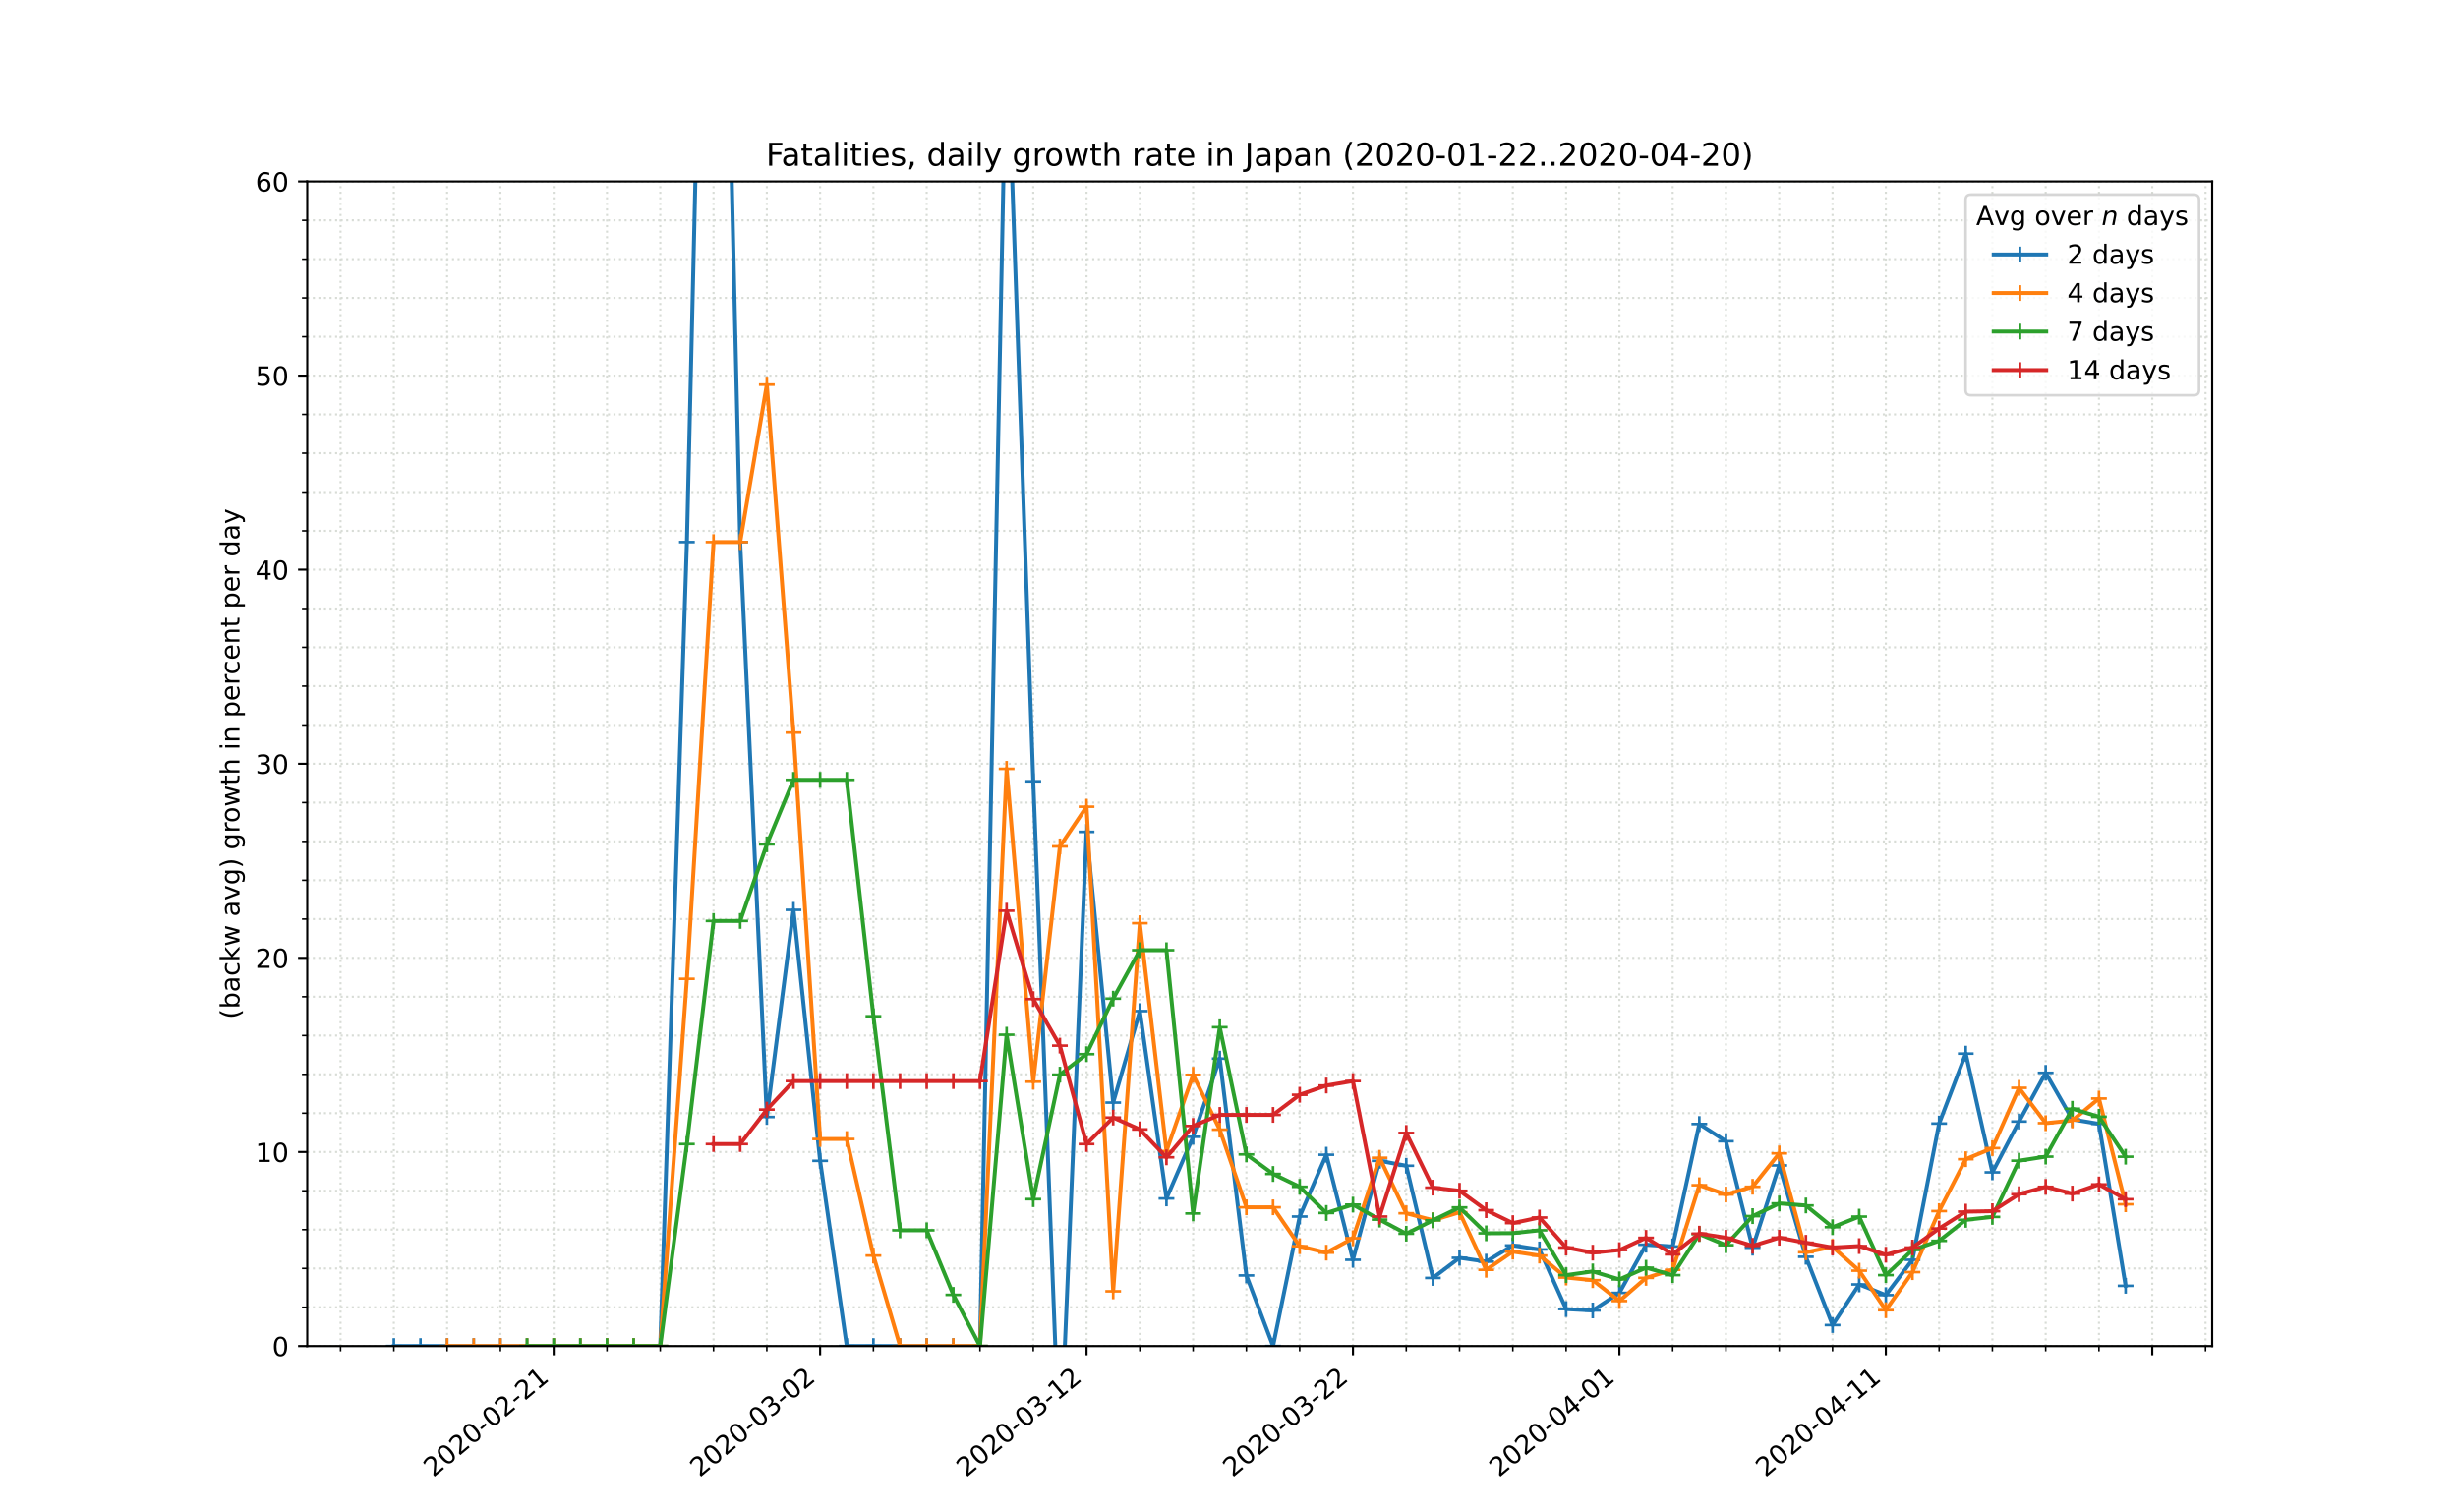 <?xml version="1.0" encoding="utf-8" standalone="no"?>
<!DOCTYPE svg PUBLIC "-//W3C//DTD SVG 1.1//EN"
  "http://www.w3.org/Graphics/SVG/1.1/DTD/svg11.dtd">
<!-- Created with matplotlib (https://matplotlib.org/) -->
<svg height="576pt" version="1.1" viewBox="0 0 936 576" width="936pt" xmlns="http://www.w3.org/2000/svg" xmlns:xlink="http://www.w3.org/1999/xlink">
 <defs>
  <style type="text/css">
*{stroke-linecap:butt;stroke-linejoin:round;}
  </style>
 </defs>
 <g id="figure_1">
  <g id="patch_1">
   <path d="M 0 576 
L 936 576 
L 936 0 
L 0 0 
z
" style="fill:#ffffff;"/>
  </g>
  <g id="axes_1">
   <g id="patch_2">
    <path d="M 117 512.64 
L 842.4 512.64 
L 842.4 69.12 
L 117 69.12 
z
" style="fill:#ffffff;"/>
   </g>
   <g id="matplotlib.axis_1">
    <g id="xtick_1">
     <g id="line2d_1">
      <path clip-path="url(#p84ebd3c920)" d="M 210.845 512.64 
L 210.845 69.12 
" style="fill:none;stroke:#d8dcd6;stroke-dasharray:0.8,1.32;stroke-dashoffset:0;stroke-width:0.8;"/>
     </g>
     <g id="line2d_2">
      <defs>
       <path d="M 0 0 
L 0 3.5 
" id="ma5726789b2" style="stroke:#000000;stroke-width:0.8;"/>
      </defs>
      <g>
       <use style="stroke:#000000;stroke-width:0.8;" x="210.845" xlink:href="#ma5726789b2" y="512.64"/>
      </g>
     </g>
     <g id="text_1">
      <!-- 2020-02-21 -->
      <defs>
       <path d="M 19.188 8.297 
L 53.609 8.297 
L 53.609 0 
L 7.328 0 
L 7.328 8.297 
Q 12.938 14.109 22.625 23.891 
Q 32.328 33.688 34.812 36.531 
Q 39.547 41.844 41.422 45.531 
Q 43.312 49.219 43.312 52.781 
Q 43.312 58.594 39.234 62.25 
Q 35.156 65.922 28.609 65.922 
Q 23.969 65.922 18.812 64.312 
Q 13.672 62.703 7.812 59.422 
L 7.812 69.391 
Q 13.766 71.781 18.938 73 
Q 24.125 74.219 28.422 74.219 
Q 39.75 74.219 46.484 68.547 
Q 53.219 62.891 53.219 53.422 
Q 53.219 48.922 51.531 44.891 
Q 49.859 40.875 45.406 35.406 
Q 44.188 33.984 37.641 27.219 
Q 31.109 20.453 19.188 8.297 
z
" id="DejaVuSans-50"/>
       <path d="M 31.781 66.406 
Q 24.172 66.406 20.328 58.906 
Q 16.5 51.422 16.5 36.375 
Q 16.5 21.391 20.328 13.891 
Q 24.172 6.391 31.781 6.391 
Q 39.453 6.391 43.281 13.891 
Q 47.125 21.391 47.125 36.375 
Q 47.125 51.422 43.281 58.906 
Q 39.453 66.406 31.781 66.406 
z
M 31.781 74.219 
Q 44.047 74.219 50.516 64.516 
Q 56.984 54.828 56.984 36.375 
Q 56.984 17.969 50.516 8.266 
Q 44.047 -1.422 31.781 -1.422 
Q 19.531 -1.422 13.062 8.266 
Q 6.594 17.969 6.594 36.375 
Q 6.594 54.828 13.062 64.516 
Q 19.531 74.219 31.781 74.219 
z
" id="DejaVuSans-48"/>
       <path d="M 4.891 31.391 
L 31.203 31.391 
L 31.203 23.391 
L 4.891 23.391 
z
" id="DejaVuSans-45"/>
       <path d="M 12.406 8.297 
L 28.516 8.297 
L 28.516 63.922 
L 10.984 60.406 
L 10.984 69.391 
L 28.422 72.906 
L 38.281 72.906 
L 38.281 8.297 
L 54.391 8.297 
L 54.391 0 
L 12.406 0 
z
" id="DejaVuSans-49"/>
      </defs>
      <g transform="translate(164.99 562.817)rotate(-40)scale(0.1 -0.1)">
       <use xlink:href="#DejaVuSans-50"/>
       <use x="63.623" xlink:href="#DejaVuSans-48"/>
       <use x="127.246" xlink:href="#DejaVuSans-50"/>
       <use x="190.869" xlink:href="#DejaVuSans-48"/>
       <use x="254.492" xlink:href="#DejaVuSans-45"/>
       <use x="290.576" xlink:href="#DejaVuSans-48"/>
       <use x="354.199" xlink:href="#DejaVuSans-50"/>
       <use x="417.822" xlink:href="#DejaVuSans-45"/>
       <use x="453.906" xlink:href="#DejaVuSans-50"/>
       <use x="517.529" xlink:href="#DejaVuSans-49"/>
      </g>
     </g>
    </g>
    <g id="xtick_2">
     <g id="line2d_3">
      <path clip-path="url(#p84ebd3c920)" d="M 312.3 512.64 
L 312.3 69.12 
" style="fill:none;stroke:#d8dcd6;stroke-dasharray:0.8,1.32;stroke-dashoffset:0;stroke-width:0.8;"/>
     </g>
     <g id="line2d_4">
      <g>
       <use style="stroke:#000000;stroke-width:0.8;" x="312.3" xlink:href="#ma5726789b2" y="512.64"/>
      </g>
     </g>
     <g id="text_2">
      <!-- 2020-03-02 -->
      <defs>
       <path d="M 40.578 39.312 
Q 47.656 37.797 51.625 33 
Q 55.609 28.219 55.609 21.188 
Q 55.609 10.406 48.188 4.484 
Q 40.766 -1.422 27.094 -1.422 
Q 22.516 -1.422 17.656 -0.516 
Q 12.797 0.391 7.625 2.203 
L 7.625 11.719 
Q 11.719 9.328 16.594 8.109 
Q 21.484 6.891 26.812 6.891 
Q 36.078 6.891 40.938 10.547 
Q 45.797 14.203 45.797 21.188 
Q 45.797 27.641 41.281 31.266 
Q 36.766 34.906 28.719 34.906 
L 20.219 34.906 
L 20.219 43.016 
L 29.109 43.016 
Q 36.375 43.016 40.234 45.922 
Q 44.094 48.828 44.094 54.297 
Q 44.094 59.906 40.109 62.906 
Q 36.141 65.922 28.719 65.922 
Q 24.656 65.922 20.016 65.031 
Q 15.375 64.156 9.812 62.312 
L 9.812 71.094 
Q 15.438 72.656 20.344 73.438 
Q 25.25 74.219 29.594 74.219 
Q 40.828 74.219 47.359 69.109 
Q 53.906 64.016 53.906 55.328 
Q 53.906 49.266 50.438 45.094 
Q 46.969 40.922 40.578 39.312 
z
" id="DejaVuSans-51"/>
      </defs>
      <g transform="translate(266.444 562.817)rotate(-40)scale(0.1 -0.1)">
       <use xlink:href="#DejaVuSans-50"/>
       <use x="63.623" xlink:href="#DejaVuSans-48"/>
       <use x="127.246" xlink:href="#DejaVuSans-50"/>
       <use x="190.869" xlink:href="#DejaVuSans-48"/>
       <use x="254.492" xlink:href="#DejaVuSans-45"/>
       <use x="290.576" xlink:href="#DejaVuSans-48"/>
       <use x="354.199" xlink:href="#DejaVuSans-51"/>
       <use x="417.822" xlink:href="#DejaVuSans-45"/>
       <use x="453.906" xlink:href="#DejaVuSans-48"/>
       <use x="517.529" xlink:href="#DejaVuSans-50"/>
      </g>
     </g>
    </g>
    <g id="xtick_3">
     <g id="line2d_5">
      <path clip-path="url(#p84ebd3c920)" d="M 413.755 512.64 
L 413.755 69.12 
" style="fill:none;stroke:#d8dcd6;stroke-dasharray:0.8,1.32;stroke-dashoffset:0;stroke-width:0.8;"/>
     </g>
     <g id="line2d_6">
      <g>
       <use style="stroke:#000000;stroke-width:0.8;" x="413.755" xlink:href="#ma5726789b2" y="512.64"/>
      </g>
     </g>
     <g id="text_3">
      <!-- 2020-03-12 -->
      <g transform="translate(367.899 562.817)rotate(-40)scale(0.1 -0.1)">
       <use xlink:href="#DejaVuSans-50"/>
       <use x="63.623" xlink:href="#DejaVuSans-48"/>
       <use x="127.246" xlink:href="#DejaVuSans-50"/>
       <use x="190.869" xlink:href="#DejaVuSans-48"/>
       <use x="254.492" xlink:href="#DejaVuSans-45"/>
       <use x="290.576" xlink:href="#DejaVuSans-48"/>
       <use x="354.199" xlink:href="#DejaVuSans-51"/>
       <use x="417.822" xlink:href="#DejaVuSans-45"/>
       <use x="453.906" xlink:href="#DejaVuSans-49"/>
       <use x="517.529" xlink:href="#DejaVuSans-50"/>
      </g>
     </g>
    </g>
    <g id="xtick_4">
     <g id="line2d_7">
      <path clip-path="url(#p84ebd3c920)" d="M 515.209 512.64 
L 515.209 69.12 
" style="fill:none;stroke:#d8dcd6;stroke-dasharray:0.8,1.32;stroke-dashoffset:0;stroke-width:0.8;"/>
     </g>
     <g id="line2d_8">
      <g>
       <use style="stroke:#000000;stroke-width:0.8;" x="515.209" xlink:href="#ma5726789b2" y="512.64"/>
      </g>
     </g>
     <g id="text_4">
      <!-- 2020-03-22 -->
      <g transform="translate(469.353 562.817)rotate(-40)scale(0.1 -0.1)">
       <use xlink:href="#DejaVuSans-50"/>
       <use x="63.623" xlink:href="#DejaVuSans-48"/>
       <use x="127.246" xlink:href="#DejaVuSans-50"/>
       <use x="190.869" xlink:href="#DejaVuSans-48"/>
       <use x="254.492" xlink:href="#DejaVuSans-45"/>
       <use x="290.576" xlink:href="#DejaVuSans-48"/>
       <use x="354.199" xlink:href="#DejaVuSans-51"/>
       <use x="417.822" xlink:href="#DejaVuSans-45"/>
       <use x="453.906" xlink:href="#DejaVuSans-50"/>
       <use x="517.529" xlink:href="#DejaVuSans-50"/>
      </g>
     </g>
    </g>
    <g id="xtick_5">
     <g id="line2d_9">
      <path clip-path="url(#p84ebd3c920)" d="M 616.664 512.64 
L 616.664 69.12 
" style="fill:none;stroke:#d8dcd6;stroke-dasharray:0.8,1.32;stroke-dashoffset:0;stroke-width:0.8;"/>
     </g>
     <g id="line2d_10">
      <g>
       <use style="stroke:#000000;stroke-width:0.8;" x="616.664" xlink:href="#ma5726789b2" y="512.64"/>
      </g>
     </g>
     <g id="text_5">
      <!-- 2020-04-01 -->
      <defs>
       <path d="M 37.797 64.312 
L 12.891 25.391 
L 37.797 25.391 
z
M 35.203 72.906 
L 47.609 72.906 
L 47.609 25.391 
L 58.016 25.391 
L 58.016 17.188 
L 47.609 17.188 
L 47.609 0 
L 37.797 0 
L 37.797 17.188 
L 4.891 17.188 
L 4.891 26.703 
z
" id="DejaVuSans-52"/>
      </defs>
      <g transform="translate(570.808 562.817)rotate(-40)scale(0.1 -0.1)">
       <use xlink:href="#DejaVuSans-50"/>
       <use x="63.623" xlink:href="#DejaVuSans-48"/>
       <use x="127.246" xlink:href="#DejaVuSans-50"/>
       <use x="190.869" xlink:href="#DejaVuSans-48"/>
       <use x="254.492" xlink:href="#DejaVuSans-45"/>
       <use x="290.576" xlink:href="#DejaVuSans-48"/>
       <use x="354.199" xlink:href="#DejaVuSans-52"/>
       <use x="417.822" xlink:href="#DejaVuSans-45"/>
       <use x="453.906" xlink:href="#DejaVuSans-48"/>
       <use x="517.529" xlink:href="#DejaVuSans-49"/>
      </g>
     </g>
    </g>
    <g id="xtick_6">
     <g id="line2d_11">
      <path clip-path="url(#p84ebd3c920)" d="M 718.118 512.64 
L 718.118 69.12 
" style="fill:none;stroke:#d8dcd6;stroke-dasharray:0.8,1.32;stroke-dashoffset:0;stroke-width:0.8;"/>
     </g>
     <g id="line2d_12">
      <g>
       <use style="stroke:#000000;stroke-width:0.8;" x="718.118" xlink:href="#ma5726789b2" y="512.64"/>
      </g>
     </g>
     <g id="text_6">
      <!-- 2020-04-11 -->
      <g transform="translate(672.262 562.817)rotate(-40)scale(0.1 -0.1)">
       <use xlink:href="#DejaVuSans-50"/>
       <use x="63.623" xlink:href="#DejaVuSans-48"/>
       <use x="127.246" xlink:href="#DejaVuSans-50"/>
       <use x="190.869" xlink:href="#DejaVuSans-48"/>
       <use x="254.492" xlink:href="#DejaVuSans-45"/>
       <use x="290.576" xlink:href="#DejaVuSans-48"/>
       <use x="354.199" xlink:href="#DejaVuSans-52"/>
       <use x="417.822" xlink:href="#DejaVuSans-45"/>
       <use x="453.906" xlink:href="#DejaVuSans-49"/>
       <use x="517.529" xlink:href="#DejaVuSans-49"/>
      </g>
     </g>
    </g>
    <g id="xtick_7">
     <g id="line2d_13">
      <path clip-path="url(#p84ebd3c920)" d="M 819.573 512.64 
L 819.573 69.12 
" style="fill:none;stroke:#d8dcd6;stroke-dasharray:0.8,1.32;stroke-dashoffset:0;stroke-width:0.8;"/>
     </g>
     <g id="line2d_14">
      <g>
       <use style="stroke:#000000;stroke-width:0.8;" x="819.573" xlink:href="#ma5726789b2" y="512.64"/>
      </g>
     </g>
    </g>
    <g id="xtick_8">
     <g id="line2d_15">
      <path clip-path="url(#p84ebd3c920)" d="M 129.682 512.64 
L 129.682 69.12 
" style="fill:none;stroke:#d8dcd6;stroke-dasharray:0.8,1.32;stroke-dashoffset:0;stroke-width:0.8;"/>
     </g>
     <g id="line2d_16">
      <defs>
       <path d="M 0 0 
L 0 2 
" id="md2d3756652" style="stroke:#000000;stroke-width:0.6;"/>
      </defs>
      <g>
       <use style="stroke:#000000;stroke-width:0.6;" x="129.682" xlink:href="#md2d3756652" y="512.64"/>
      </g>
     </g>
    </g>
    <g id="xtick_9">
     <g id="line2d_17">
      <path clip-path="url(#p84ebd3c920)" d="M 149.973 512.64 
L 149.973 69.12 
" style="fill:none;stroke:#d8dcd6;stroke-dasharray:0.8,1.32;stroke-dashoffset:0;stroke-width:0.8;"/>
     </g>
     <g id="line2d_18">
      <g>
       <use style="stroke:#000000;stroke-width:0.6;" x="149.973" xlink:href="#md2d3756652" y="512.64"/>
      </g>
     </g>
    </g>
    <g id="xtick_10">
     <g id="line2d_19">
      <path clip-path="url(#p84ebd3c920)" d="M 170.264 512.64 
L 170.264 69.12 
" style="fill:none;stroke:#d8dcd6;stroke-dasharray:0.8,1.32;stroke-dashoffset:0;stroke-width:0.8;"/>
     </g>
     <g id="line2d_20">
      <g>
       <use style="stroke:#000000;stroke-width:0.6;" x="170.264" xlink:href="#md2d3756652" y="512.64"/>
      </g>
     </g>
    </g>
    <g id="xtick_11">
     <g id="line2d_21">
      <path clip-path="url(#p84ebd3c920)" d="M 190.555 512.64 
L 190.555 69.12 
" style="fill:none;stroke:#d8dcd6;stroke-dasharray:0.8,1.32;stroke-dashoffset:0;stroke-width:0.8;"/>
     </g>
     <g id="line2d_22">
      <g>
       <use style="stroke:#000000;stroke-width:0.6;" x="190.555" xlink:href="#md2d3756652" y="512.64"/>
      </g>
     </g>
    </g>
    <g id="xtick_12">
     <g id="line2d_23">
      <path clip-path="url(#p84ebd3c920)" d="M 231.136 512.64 
L 231.136 69.12 
" style="fill:none;stroke:#d8dcd6;stroke-dasharray:0.8,1.32;stroke-dashoffset:0;stroke-width:0.8;"/>
     </g>
     <g id="line2d_24">
      <g>
       <use style="stroke:#000000;stroke-width:0.6;" x="231.136" xlink:href="#md2d3756652" y="512.64"/>
      </g>
     </g>
    </g>
    <g id="xtick_13">
     <g id="line2d_25">
      <path clip-path="url(#p84ebd3c920)" d="M 251.427 512.64 
L 251.427 69.12 
" style="fill:none;stroke:#d8dcd6;stroke-dasharray:0.8,1.32;stroke-dashoffset:0;stroke-width:0.8;"/>
     </g>
     <g id="line2d_26">
      <g>
       <use style="stroke:#000000;stroke-width:0.6;" x="251.427" xlink:href="#md2d3756652" y="512.64"/>
      </g>
     </g>
    </g>
    <g id="xtick_14">
     <g id="line2d_27">
      <path clip-path="url(#p84ebd3c920)" d="M 271.718 512.64 
L 271.718 69.12 
" style="fill:none;stroke:#d8dcd6;stroke-dasharray:0.8,1.32;stroke-dashoffset:0;stroke-width:0.8;"/>
     </g>
     <g id="line2d_28">
      <g>
       <use style="stroke:#000000;stroke-width:0.6;" x="271.718" xlink:href="#md2d3756652" y="512.64"/>
      </g>
     </g>
    </g>
    <g id="xtick_15">
     <g id="line2d_29">
      <path clip-path="url(#p84ebd3c920)" d="M 292.009 512.64 
L 292.009 69.12 
" style="fill:none;stroke:#d8dcd6;stroke-dasharray:0.8,1.32;stroke-dashoffset:0;stroke-width:0.8;"/>
     </g>
     <g id="line2d_30">
      <g>
       <use style="stroke:#000000;stroke-width:0.6;" x="292.009" xlink:href="#md2d3756652" y="512.64"/>
      </g>
     </g>
    </g>
    <g id="xtick_16">
     <g id="line2d_31">
      <path clip-path="url(#p84ebd3c920)" d="M 332.591 512.64 
L 332.591 69.12 
" style="fill:none;stroke:#d8dcd6;stroke-dasharray:0.8,1.32;stroke-dashoffset:0;stroke-width:0.8;"/>
     </g>
     <g id="line2d_32">
      <g>
       <use style="stroke:#000000;stroke-width:0.6;" x="332.591" xlink:href="#md2d3756652" y="512.64"/>
      </g>
     </g>
    </g>
    <g id="xtick_17">
     <g id="line2d_33">
      <path clip-path="url(#p84ebd3c920)" d="M 352.882 512.64 
L 352.882 69.12 
" style="fill:none;stroke:#d8dcd6;stroke-dasharray:0.8,1.32;stroke-dashoffset:0;stroke-width:0.8;"/>
     </g>
     <g id="line2d_34">
      <g>
       <use style="stroke:#000000;stroke-width:0.6;" x="352.882" xlink:href="#md2d3756652" y="512.64"/>
      </g>
     </g>
    </g>
    <g id="xtick_18">
     <g id="line2d_35">
      <path clip-path="url(#p84ebd3c920)" d="M 373.173 512.64 
L 373.173 69.12 
" style="fill:none;stroke:#d8dcd6;stroke-dasharray:0.8,1.32;stroke-dashoffset:0;stroke-width:0.8;"/>
     </g>
     <g id="line2d_36">
      <g>
       <use style="stroke:#000000;stroke-width:0.6;" x="373.173" xlink:href="#md2d3756652" y="512.64"/>
      </g>
     </g>
    </g>
    <g id="xtick_19">
     <g id="line2d_37">
      <path clip-path="url(#p84ebd3c920)" d="M 393.464 512.64 
L 393.464 69.12 
" style="fill:none;stroke:#d8dcd6;stroke-dasharray:0.8,1.32;stroke-dashoffset:0;stroke-width:0.8;"/>
     </g>
     <g id="line2d_38">
      <g>
       <use style="stroke:#000000;stroke-width:0.6;" x="393.464" xlink:href="#md2d3756652" y="512.64"/>
      </g>
     </g>
    </g>
    <g id="xtick_20">
     <g id="line2d_39">
      <path clip-path="url(#p84ebd3c920)" d="M 434.045 512.64 
L 434.045 69.12 
" style="fill:none;stroke:#d8dcd6;stroke-dasharray:0.8,1.32;stroke-dashoffset:0;stroke-width:0.8;"/>
     </g>
     <g id="line2d_40">
      <g>
       <use style="stroke:#000000;stroke-width:0.6;" x="434.045" xlink:href="#md2d3756652" y="512.64"/>
      </g>
     </g>
    </g>
    <g id="xtick_21">
     <g id="line2d_41">
      <path clip-path="url(#p84ebd3c920)" d="M 454.336 512.64 
L 454.336 69.12 
" style="fill:none;stroke:#d8dcd6;stroke-dasharray:0.8,1.32;stroke-dashoffset:0;stroke-width:0.8;"/>
     </g>
     <g id="line2d_42">
      <g>
       <use style="stroke:#000000;stroke-width:0.6;" x="454.336" xlink:href="#md2d3756652" y="512.64"/>
      </g>
     </g>
    </g>
    <g id="xtick_22">
     <g id="line2d_43">
      <path clip-path="url(#p84ebd3c920)" d="M 474.627 512.64 
L 474.627 69.12 
" style="fill:none;stroke:#d8dcd6;stroke-dasharray:0.8,1.32;stroke-dashoffset:0;stroke-width:0.8;"/>
     </g>
     <g id="line2d_44">
      <g>
       <use style="stroke:#000000;stroke-width:0.6;" x="474.627" xlink:href="#md2d3756652" y="512.64"/>
      </g>
     </g>
    </g>
    <g id="xtick_23">
     <g id="line2d_45">
      <path clip-path="url(#p84ebd3c920)" d="M 494.918 512.64 
L 494.918 69.12 
" style="fill:none;stroke:#d8dcd6;stroke-dasharray:0.8,1.32;stroke-dashoffset:0;stroke-width:0.8;"/>
     </g>
     <g id="line2d_46">
      <g>
       <use style="stroke:#000000;stroke-width:0.6;" x="494.918" xlink:href="#md2d3756652" y="512.64"/>
      </g>
     </g>
    </g>
    <g id="xtick_24">
     <g id="line2d_47">
      <path clip-path="url(#p84ebd3c920)" d="M 535.5 512.64 
L 535.5 69.12 
" style="fill:none;stroke:#d8dcd6;stroke-dasharray:0.8,1.32;stroke-dashoffset:0;stroke-width:0.8;"/>
     </g>
     <g id="line2d_48">
      <g>
       <use style="stroke:#000000;stroke-width:0.6;" x="535.5" xlink:href="#md2d3756652" y="512.64"/>
      </g>
     </g>
    </g>
    <g id="xtick_25">
     <g id="line2d_49">
      <path clip-path="url(#p84ebd3c920)" d="M 555.791 512.64 
L 555.791 69.12 
" style="fill:none;stroke:#d8dcd6;stroke-dasharray:0.8,1.32;stroke-dashoffset:0;stroke-width:0.8;"/>
     </g>
     <g id="line2d_50">
      <g>
       <use style="stroke:#000000;stroke-width:0.6;" x="555.791" xlink:href="#md2d3756652" y="512.64"/>
      </g>
     </g>
    </g>
    <g id="xtick_26">
     <g id="line2d_51">
      <path clip-path="url(#p84ebd3c920)" d="M 576.082 512.64 
L 576.082 69.12 
" style="fill:none;stroke:#d8dcd6;stroke-dasharray:0.8,1.32;stroke-dashoffset:0;stroke-width:0.8;"/>
     </g>
     <g id="line2d_52">
      <g>
       <use style="stroke:#000000;stroke-width:0.6;" x="576.082" xlink:href="#md2d3756652" y="512.64"/>
      </g>
     </g>
    </g>
    <g id="xtick_27">
     <g id="line2d_53">
      <path clip-path="url(#p84ebd3c920)" d="M 596.373 512.64 
L 596.373 69.12 
" style="fill:none;stroke:#d8dcd6;stroke-dasharray:0.8,1.32;stroke-dashoffset:0;stroke-width:0.8;"/>
     </g>
     <g id="line2d_54">
      <g>
       <use style="stroke:#000000;stroke-width:0.6;" x="596.373" xlink:href="#md2d3756652" y="512.64"/>
      </g>
     </g>
    </g>
    <g id="xtick_28">
     <g id="line2d_55">
      <path clip-path="url(#p84ebd3c920)" d="M 636.955 512.64 
L 636.955 69.12 
" style="fill:none;stroke:#d8dcd6;stroke-dasharray:0.8,1.32;stroke-dashoffset:0;stroke-width:0.8;"/>
     </g>
     <g id="line2d_56">
      <g>
       <use style="stroke:#000000;stroke-width:0.6;" x="636.955" xlink:href="#md2d3756652" y="512.64"/>
      </g>
     </g>
    </g>
    <g id="xtick_29">
     <g id="line2d_57">
      <path clip-path="url(#p84ebd3c920)" d="M 657.245 512.64 
L 657.245 69.12 
" style="fill:none;stroke:#d8dcd6;stroke-dasharray:0.8,1.32;stroke-dashoffset:0;stroke-width:0.8;"/>
     </g>
     <g id="line2d_58">
      <g>
       <use style="stroke:#000000;stroke-width:0.6;" x="657.245" xlink:href="#md2d3756652" y="512.64"/>
      </g>
     </g>
    </g>
    <g id="xtick_30">
     <g id="line2d_59">
      <path clip-path="url(#p84ebd3c920)" d="M 677.536 512.64 
L 677.536 69.12 
" style="fill:none;stroke:#d8dcd6;stroke-dasharray:0.8,1.32;stroke-dashoffset:0;stroke-width:0.8;"/>
     </g>
     <g id="line2d_60">
      <g>
       <use style="stroke:#000000;stroke-width:0.6;" x="677.536" xlink:href="#md2d3756652" y="512.64"/>
      </g>
     </g>
    </g>
    <g id="xtick_31">
     <g id="line2d_61">
      <path clip-path="url(#p84ebd3c920)" d="M 697.827 512.64 
L 697.827 69.12 
" style="fill:none;stroke:#d8dcd6;stroke-dasharray:0.8,1.32;stroke-dashoffset:0;stroke-width:0.8;"/>
     </g>
     <g id="line2d_62">
      <g>
       <use style="stroke:#000000;stroke-width:0.6;" x="697.827" xlink:href="#md2d3756652" y="512.64"/>
      </g>
     </g>
    </g>
    <g id="xtick_32">
     <g id="line2d_63">
      <path clip-path="url(#p84ebd3c920)" d="M 738.409 512.64 
L 738.409 69.12 
" style="fill:none;stroke:#d8dcd6;stroke-dasharray:0.8,1.32;stroke-dashoffset:0;stroke-width:0.8;"/>
     </g>
     <g id="line2d_64">
      <g>
       <use style="stroke:#000000;stroke-width:0.6;" x="738.409" xlink:href="#md2d3756652" y="512.64"/>
      </g>
     </g>
    </g>
    <g id="xtick_33">
     <g id="line2d_65">
      <path clip-path="url(#p84ebd3c920)" d="M 758.7 512.64 
L 758.7 69.12 
" style="fill:none;stroke:#d8dcd6;stroke-dasharray:0.8,1.32;stroke-dashoffset:0;stroke-width:0.8;"/>
     </g>
     <g id="line2d_66">
      <g>
       <use style="stroke:#000000;stroke-width:0.6;" x="758.7" xlink:href="#md2d3756652" y="512.64"/>
      </g>
     </g>
    </g>
    <g id="xtick_34">
     <g id="line2d_67">
      <path clip-path="url(#p84ebd3c920)" d="M 778.991 512.64 
L 778.991 69.12 
" style="fill:none;stroke:#d8dcd6;stroke-dasharray:0.8,1.32;stroke-dashoffset:0;stroke-width:0.8;"/>
     </g>
     <g id="line2d_68">
      <g>
       <use style="stroke:#000000;stroke-width:0.6;" x="778.991" xlink:href="#md2d3756652" y="512.64"/>
      </g>
     </g>
    </g>
    <g id="xtick_35">
     <g id="line2d_69">
      <path clip-path="url(#p84ebd3c920)" d="M 799.282 512.64 
L 799.282 69.12 
" style="fill:none;stroke:#d8dcd6;stroke-dasharray:0.8,1.32;stroke-dashoffset:0;stroke-width:0.8;"/>
     </g>
     <g id="line2d_70">
      <g>
       <use style="stroke:#000000;stroke-width:0.6;" x="799.282" xlink:href="#md2d3756652" y="512.64"/>
      </g>
     </g>
    </g>
    <g id="xtick_36">
     <g id="line2d_71">
      <path clip-path="url(#p84ebd3c920)" d="M 839.864 512.64 
L 839.864 69.12 
" style="fill:none;stroke:#d8dcd6;stroke-dasharray:0.8,1.32;stroke-dashoffset:0;stroke-width:0.8;"/>
     </g>
     <g id="line2d_72">
      <g>
       <use style="stroke:#000000;stroke-width:0.6;" x="839.864" xlink:href="#md2d3756652" y="512.64"/>
      </g>
     </g>
    </g>
   </g>
   <g id="matplotlib.axis_2">
    <g id="ytick_1">
     <g id="line2d_73">
      <path clip-path="url(#p84ebd3c920)" d="M 117 512.64 
L 842.4 512.64 
" style="fill:none;stroke:#d8dcd6;stroke-dasharray:0.8,1.32;stroke-dashoffset:0;stroke-width:0.8;"/>
     </g>
     <g id="line2d_74">
      <defs>
       <path d="M 0 0 
L -3.5 0 
" id="mddabed5a4c" style="stroke:#000000;stroke-width:0.8;"/>
      </defs>
      <g>
       <use style="stroke:#000000;stroke-width:0.8;" x="117" xlink:href="#mddabed5a4c" y="512.64"/>
      </g>
     </g>
     <g id="text_7">
      <!-- 0 -->
      <g transform="translate(103.638 516.439)scale(0.1 -0.1)">
       <use xlink:href="#DejaVuSans-48"/>
      </g>
     </g>
    </g>
    <g id="ytick_2">
     <g id="line2d_75">
      <path clip-path="url(#p84ebd3c920)" d="M 117 438.72 
L 842.4 438.72 
" style="fill:none;stroke:#d8dcd6;stroke-dasharray:0.8,1.32;stroke-dashoffset:0;stroke-width:0.8;"/>
     </g>
     <g id="line2d_76">
      <g>
       <use style="stroke:#000000;stroke-width:0.8;" x="117" xlink:href="#mddabed5a4c" y="438.72"/>
      </g>
     </g>
     <g id="text_8">
      <!-- 10 -->
      <g transform="translate(97.275 442.519)scale(0.1 -0.1)">
       <use xlink:href="#DejaVuSans-49"/>
       <use x="63.623" xlink:href="#DejaVuSans-48"/>
      </g>
     </g>
    </g>
    <g id="ytick_3">
     <g id="line2d_77">
      <path clip-path="url(#p84ebd3c920)" d="M 117 364.8 
L 842.4 364.8 
" style="fill:none;stroke:#d8dcd6;stroke-dasharray:0.8,1.32;stroke-dashoffset:0;stroke-width:0.8;"/>
     </g>
     <g id="line2d_78">
      <g>
       <use style="stroke:#000000;stroke-width:0.8;" x="117" xlink:href="#mddabed5a4c" y="364.8"/>
      </g>
     </g>
     <g id="text_9">
      <!-- 20 -->
      <g transform="translate(97.275 368.599)scale(0.1 -0.1)">
       <use xlink:href="#DejaVuSans-50"/>
       <use x="63.623" xlink:href="#DejaVuSans-48"/>
      </g>
     </g>
    </g>
    <g id="ytick_4">
     <g id="line2d_79">
      <path clip-path="url(#p84ebd3c920)" d="M 117 290.88 
L 842.4 290.88 
" style="fill:none;stroke:#d8dcd6;stroke-dasharray:0.8,1.32;stroke-dashoffset:0;stroke-width:0.8;"/>
     </g>
     <g id="line2d_80">
      <g>
       <use style="stroke:#000000;stroke-width:0.8;" x="117" xlink:href="#mddabed5a4c" y="290.88"/>
      </g>
     </g>
     <g id="text_10">
      <!-- 30 -->
      <g transform="translate(97.275 294.679)scale(0.1 -0.1)">
       <use xlink:href="#DejaVuSans-51"/>
       <use x="63.623" xlink:href="#DejaVuSans-48"/>
      </g>
     </g>
    </g>
    <g id="ytick_5">
     <g id="line2d_81">
      <path clip-path="url(#p84ebd3c920)" d="M 117 216.96 
L 842.4 216.96 
" style="fill:none;stroke:#d8dcd6;stroke-dasharray:0.8,1.32;stroke-dashoffset:0;stroke-width:0.8;"/>
     </g>
     <g id="line2d_82">
      <g>
       <use style="stroke:#000000;stroke-width:0.8;" x="117" xlink:href="#mddabed5a4c" y="216.96"/>
      </g>
     </g>
     <g id="text_11">
      <!-- 40 -->
      <g transform="translate(97.275 220.759)scale(0.1 -0.1)">
       <use xlink:href="#DejaVuSans-52"/>
       <use x="63.623" xlink:href="#DejaVuSans-48"/>
      </g>
     </g>
    </g>
    <g id="ytick_6">
     <g id="line2d_83">
      <path clip-path="url(#p84ebd3c920)" d="M 117 143.04 
L 842.4 143.04 
" style="fill:none;stroke:#d8dcd6;stroke-dasharray:0.8,1.32;stroke-dashoffset:0;stroke-width:0.8;"/>
     </g>
     <g id="line2d_84">
      <g>
       <use style="stroke:#000000;stroke-width:0.8;" x="117" xlink:href="#mddabed5a4c" y="143.04"/>
      </g>
     </g>
     <g id="text_12">
      <!-- 50 -->
      <defs>
       <path d="M 10.797 72.906 
L 49.516 72.906 
L 49.516 64.594 
L 19.828 64.594 
L 19.828 46.734 
Q 21.969 47.469 24.109 47.828 
Q 26.266 48.188 28.422 48.188 
Q 40.625 48.188 47.75 41.5 
Q 54.891 34.812 54.891 23.391 
Q 54.891 11.625 47.562 5.094 
Q 40.234 -1.422 26.906 -1.422 
Q 22.312 -1.422 17.547 -0.641 
Q 12.797 0.141 7.719 1.703 
L 7.719 11.625 
Q 12.109 9.234 16.797 8.062 
Q 21.484 6.891 26.703 6.891 
Q 35.156 6.891 40.078 11.328 
Q 45.016 15.766 45.016 23.391 
Q 45.016 31 40.078 35.438 
Q 35.156 39.891 26.703 39.891 
Q 22.75 39.891 18.812 39.016 
Q 14.891 38.141 10.797 36.281 
z
" id="DejaVuSans-53"/>
      </defs>
      <g transform="translate(97.275 146.839)scale(0.1 -0.1)">
       <use xlink:href="#DejaVuSans-53"/>
       <use x="63.623" xlink:href="#DejaVuSans-48"/>
      </g>
     </g>
    </g>
    <g id="ytick_7">
     <g id="line2d_85">
      <path clip-path="url(#p84ebd3c920)" d="M 117 69.12 
L 842.4 69.12 
" style="fill:none;stroke:#d8dcd6;stroke-dasharray:0.8,1.32;stroke-dashoffset:0;stroke-width:0.8;"/>
     </g>
     <g id="line2d_86">
      <g>
       <use style="stroke:#000000;stroke-width:0.8;" x="117" xlink:href="#mddabed5a4c" y="69.12"/>
      </g>
     </g>
     <g id="text_13">
      <!-- 60 -->
      <defs>
       <path d="M 33.016 40.375 
Q 26.375 40.375 22.484 35.828 
Q 18.609 31.297 18.609 23.391 
Q 18.609 15.531 22.484 10.953 
Q 26.375 6.391 33.016 6.391 
Q 39.656 6.391 43.531 10.953 
Q 47.406 15.531 47.406 23.391 
Q 47.406 31.297 43.531 35.828 
Q 39.656 40.375 33.016 40.375 
z
M 52.594 71.297 
L 52.594 62.312 
Q 48.875 64.062 45.094 64.984 
Q 41.312 65.922 37.594 65.922 
Q 27.828 65.922 22.672 59.328 
Q 17.531 52.734 16.797 39.406 
Q 19.672 43.656 24.016 45.922 
Q 28.375 48.188 33.594 48.188 
Q 44.578 48.188 50.953 41.516 
Q 57.328 34.859 57.328 23.391 
Q 57.328 12.156 50.688 5.359 
Q 44.047 -1.422 33.016 -1.422 
Q 20.359 -1.422 13.672 8.266 
Q 6.984 17.969 6.984 36.375 
Q 6.984 53.656 15.188 63.938 
Q 23.391 74.219 37.203 74.219 
Q 40.922 74.219 44.703 73.484 
Q 48.484 72.75 52.594 71.297 
z
" id="DejaVuSans-54"/>
      </defs>
      <g transform="translate(97.275 72.919)scale(0.1 -0.1)">
       <use xlink:href="#DejaVuSans-54"/>
       <use x="63.623" xlink:href="#DejaVuSans-48"/>
      </g>
     </g>
    </g>
    <g id="ytick_8">
     <g id="line2d_87">
      <path clip-path="url(#p84ebd3c920)" d="M 117 497.856 
L 842.4 497.856 
" style="fill:none;stroke:#d8dcd6;stroke-dasharray:0.8,1.32;stroke-dashoffset:0;stroke-width:0.8;"/>
     </g>
     <g id="line2d_88">
      <defs>
       <path d="M 0 0 
L -2 0 
" id="mc1bc4e6cbb" style="stroke:#000000;stroke-width:0.6;"/>
      </defs>
      <g>
       <use style="stroke:#000000;stroke-width:0.6;" x="117" xlink:href="#mc1bc4e6cbb" y="497.856"/>
      </g>
     </g>
    </g>
    <g id="ytick_9">
     <g id="line2d_89">
      <path clip-path="url(#p84ebd3c920)" d="M 117 483.072 
L 842.4 483.072 
" style="fill:none;stroke:#d8dcd6;stroke-dasharray:0.8,1.32;stroke-dashoffset:0;stroke-width:0.8;"/>
     </g>
     <g id="line2d_90">
      <g>
       <use style="stroke:#000000;stroke-width:0.6;" x="117" xlink:href="#mc1bc4e6cbb" y="483.072"/>
      </g>
     </g>
    </g>
    <g id="ytick_10">
     <g id="line2d_91">
      <path clip-path="url(#p84ebd3c920)" d="M 117 468.288 
L 842.4 468.288 
" style="fill:none;stroke:#d8dcd6;stroke-dasharray:0.8,1.32;stroke-dashoffset:0;stroke-width:0.8;"/>
     </g>
     <g id="line2d_92">
      <g>
       <use style="stroke:#000000;stroke-width:0.6;" x="117" xlink:href="#mc1bc4e6cbb" y="468.288"/>
      </g>
     </g>
    </g>
    <g id="ytick_11">
     <g id="line2d_93">
      <path clip-path="url(#p84ebd3c920)" d="M 117 453.504 
L 842.4 453.504 
" style="fill:none;stroke:#d8dcd6;stroke-dasharray:0.8,1.32;stroke-dashoffset:0;stroke-width:0.8;"/>
     </g>
     <g id="line2d_94">
      <g>
       <use style="stroke:#000000;stroke-width:0.6;" x="117" xlink:href="#mc1bc4e6cbb" y="453.504"/>
      </g>
     </g>
    </g>
    <g id="ytick_12">
     <g id="line2d_95">
      <path clip-path="url(#p84ebd3c920)" d="M 117 423.936 
L 842.4 423.936 
" style="fill:none;stroke:#d8dcd6;stroke-dasharray:0.8,1.32;stroke-dashoffset:0;stroke-width:0.8;"/>
     </g>
     <g id="line2d_96">
      <g>
       <use style="stroke:#000000;stroke-width:0.6;" x="117" xlink:href="#mc1bc4e6cbb" y="423.936"/>
      </g>
     </g>
    </g>
    <g id="ytick_13">
     <g id="line2d_97">
      <path clip-path="url(#p84ebd3c920)" d="M 117 409.152 
L 842.4 409.152 
" style="fill:none;stroke:#d8dcd6;stroke-dasharray:0.8,1.32;stroke-dashoffset:0;stroke-width:0.8;"/>
     </g>
     <g id="line2d_98">
      <g>
       <use style="stroke:#000000;stroke-width:0.6;" x="117" xlink:href="#mc1bc4e6cbb" y="409.152"/>
      </g>
     </g>
    </g>
    <g id="ytick_14">
     <g id="line2d_99">
      <path clip-path="url(#p84ebd3c920)" d="M 117 394.368 
L 842.4 394.368 
" style="fill:none;stroke:#d8dcd6;stroke-dasharray:0.8,1.32;stroke-dashoffset:0;stroke-width:0.8;"/>
     </g>
     <g id="line2d_100">
      <g>
       <use style="stroke:#000000;stroke-width:0.6;" x="117" xlink:href="#mc1bc4e6cbb" y="394.368"/>
      </g>
     </g>
    </g>
    <g id="ytick_15">
     <g id="line2d_101">
      <path clip-path="url(#p84ebd3c920)" d="M 117 379.584 
L 842.4 379.584 
" style="fill:none;stroke:#d8dcd6;stroke-dasharray:0.8,1.32;stroke-dashoffset:0;stroke-width:0.8;"/>
     </g>
     <g id="line2d_102">
      <g>
       <use style="stroke:#000000;stroke-width:0.6;" x="117" xlink:href="#mc1bc4e6cbb" y="379.584"/>
      </g>
     </g>
    </g>
    <g id="ytick_16">
     <g id="line2d_103">
      <path clip-path="url(#p84ebd3c920)" d="M 117 350.016 
L 842.4 350.016 
" style="fill:none;stroke:#d8dcd6;stroke-dasharray:0.8,1.32;stroke-dashoffset:0;stroke-width:0.8;"/>
     </g>
     <g id="line2d_104">
      <g>
       <use style="stroke:#000000;stroke-width:0.6;" x="117" xlink:href="#mc1bc4e6cbb" y="350.016"/>
      </g>
     </g>
    </g>
    <g id="ytick_17">
     <g id="line2d_105">
      <path clip-path="url(#p84ebd3c920)" d="M 117 335.232 
L 842.4 335.232 
" style="fill:none;stroke:#d8dcd6;stroke-dasharray:0.8,1.32;stroke-dashoffset:0;stroke-width:0.8;"/>
     </g>
     <g id="line2d_106">
      <g>
       <use style="stroke:#000000;stroke-width:0.6;" x="117" xlink:href="#mc1bc4e6cbb" y="335.232"/>
      </g>
     </g>
    </g>
    <g id="ytick_18">
     <g id="line2d_107">
      <path clip-path="url(#p84ebd3c920)" d="M 117 320.448 
L 842.4 320.448 
" style="fill:none;stroke:#d8dcd6;stroke-dasharray:0.8,1.32;stroke-dashoffset:0;stroke-width:0.8;"/>
     </g>
     <g id="line2d_108">
      <g>
       <use style="stroke:#000000;stroke-width:0.6;" x="117" xlink:href="#mc1bc4e6cbb" y="320.448"/>
      </g>
     </g>
    </g>
    <g id="ytick_19">
     <g id="line2d_109">
      <path clip-path="url(#p84ebd3c920)" d="M 117 305.664 
L 842.4 305.664 
" style="fill:none;stroke:#d8dcd6;stroke-dasharray:0.8,1.32;stroke-dashoffset:0;stroke-width:0.8;"/>
     </g>
     <g id="line2d_110">
      <g>
       <use style="stroke:#000000;stroke-width:0.6;" x="117" xlink:href="#mc1bc4e6cbb" y="305.664"/>
      </g>
     </g>
    </g>
    <g id="ytick_20">
     <g id="line2d_111">
      <path clip-path="url(#p84ebd3c920)" d="M 117 276.096 
L 842.4 276.096 
" style="fill:none;stroke:#d8dcd6;stroke-dasharray:0.8,1.32;stroke-dashoffset:0;stroke-width:0.8;"/>
     </g>
     <g id="line2d_112">
      <g>
       <use style="stroke:#000000;stroke-width:0.6;" x="117" xlink:href="#mc1bc4e6cbb" y="276.096"/>
      </g>
     </g>
    </g>
    <g id="ytick_21">
     <g id="line2d_113">
      <path clip-path="url(#p84ebd3c920)" d="M 117 261.312 
L 842.4 261.312 
" style="fill:none;stroke:#d8dcd6;stroke-dasharray:0.8,1.32;stroke-dashoffset:0;stroke-width:0.8;"/>
     </g>
     <g id="line2d_114">
      <g>
       <use style="stroke:#000000;stroke-width:0.6;" x="117" xlink:href="#mc1bc4e6cbb" y="261.312"/>
      </g>
     </g>
    </g>
    <g id="ytick_22">
     <g id="line2d_115">
      <path clip-path="url(#p84ebd3c920)" d="M 117 246.528 
L 842.4 246.528 
" style="fill:none;stroke:#d8dcd6;stroke-dasharray:0.8,1.32;stroke-dashoffset:0;stroke-width:0.8;"/>
     </g>
     <g id="line2d_116">
      <g>
       <use style="stroke:#000000;stroke-width:0.6;" x="117" xlink:href="#mc1bc4e6cbb" y="246.528"/>
      </g>
     </g>
    </g>
    <g id="ytick_23">
     <g id="line2d_117">
      <path clip-path="url(#p84ebd3c920)" d="M 117 231.744 
L 842.4 231.744 
" style="fill:none;stroke:#d8dcd6;stroke-dasharray:0.8,1.32;stroke-dashoffset:0;stroke-width:0.8;"/>
     </g>
     <g id="line2d_118">
      <g>
       <use style="stroke:#000000;stroke-width:0.6;" x="117" xlink:href="#mc1bc4e6cbb" y="231.744"/>
      </g>
     </g>
    </g>
    <g id="ytick_24">
     <g id="line2d_119">
      <path clip-path="url(#p84ebd3c920)" d="M 117 202.176 
L 842.4 202.176 
" style="fill:none;stroke:#d8dcd6;stroke-dasharray:0.8,1.32;stroke-dashoffset:0;stroke-width:0.8;"/>
     </g>
     <g id="line2d_120">
      <g>
       <use style="stroke:#000000;stroke-width:0.6;" x="117" xlink:href="#mc1bc4e6cbb" y="202.176"/>
      </g>
     </g>
    </g>
    <g id="ytick_25">
     <g id="line2d_121">
      <path clip-path="url(#p84ebd3c920)" d="M 117 187.392 
L 842.4 187.392 
" style="fill:none;stroke:#d8dcd6;stroke-dasharray:0.8,1.32;stroke-dashoffset:0;stroke-width:0.8;"/>
     </g>
     <g id="line2d_122">
      <g>
       <use style="stroke:#000000;stroke-width:0.6;" x="117" xlink:href="#mc1bc4e6cbb" y="187.392"/>
      </g>
     </g>
    </g>
    <g id="ytick_26">
     <g id="line2d_123">
      <path clip-path="url(#p84ebd3c920)" d="M 117 172.608 
L 842.4 172.608 
" style="fill:none;stroke:#d8dcd6;stroke-dasharray:0.8,1.32;stroke-dashoffset:0;stroke-width:0.8;"/>
     </g>
     <g id="line2d_124">
      <g>
       <use style="stroke:#000000;stroke-width:0.6;" x="117" xlink:href="#mc1bc4e6cbb" y="172.608"/>
      </g>
     </g>
    </g>
    <g id="ytick_27">
     <g id="line2d_125">
      <path clip-path="url(#p84ebd3c920)" d="M 117 157.824 
L 842.4 157.824 
" style="fill:none;stroke:#d8dcd6;stroke-dasharray:0.8,1.32;stroke-dashoffset:0;stroke-width:0.8;"/>
     </g>
     <g id="line2d_126">
      <g>
       <use style="stroke:#000000;stroke-width:0.6;" x="117" xlink:href="#mc1bc4e6cbb" y="157.824"/>
      </g>
     </g>
    </g>
    <g id="ytick_28">
     <g id="line2d_127">
      <path clip-path="url(#p84ebd3c920)" d="M 117 128.256 
L 842.4 128.256 
" style="fill:none;stroke:#d8dcd6;stroke-dasharray:0.8,1.32;stroke-dashoffset:0;stroke-width:0.8;"/>
     </g>
     <g id="line2d_128">
      <g>
       <use style="stroke:#000000;stroke-width:0.6;" x="117" xlink:href="#mc1bc4e6cbb" y="128.256"/>
      </g>
     </g>
    </g>
    <g id="ytick_29">
     <g id="line2d_129">
      <path clip-path="url(#p84ebd3c920)" d="M 117 113.472 
L 842.4 113.472 
" style="fill:none;stroke:#d8dcd6;stroke-dasharray:0.8,1.32;stroke-dashoffset:0;stroke-width:0.8;"/>
     </g>
     <g id="line2d_130">
      <g>
       <use style="stroke:#000000;stroke-width:0.6;" x="117" xlink:href="#mc1bc4e6cbb" y="113.472"/>
      </g>
     </g>
    </g>
    <g id="ytick_30">
     <g id="line2d_131">
      <path clip-path="url(#p84ebd3c920)" d="M 117 98.688 
L 842.4 98.688 
" style="fill:none;stroke:#d8dcd6;stroke-dasharray:0.8,1.32;stroke-dashoffset:0;stroke-width:0.8;"/>
     </g>
     <g id="line2d_132">
      <g>
       <use style="stroke:#000000;stroke-width:0.6;" x="117" xlink:href="#mc1bc4e6cbb" y="98.688"/>
      </g>
     </g>
    </g>
    <g id="ytick_31">
     <g id="line2d_133">
      <path clip-path="url(#p84ebd3c920)" d="M 117 83.904 
L 842.4 83.904 
" style="fill:none;stroke:#d8dcd6;stroke-dasharray:0.8,1.32;stroke-dashoffset:0;stroke-width:0.8;"/>
     </g>
     <g id="line2d_134">
      <g>
       <use style="stroke:#000000;stroke-width:0.6;" x="117" xlink:href="#mc1bc4e6cbb" y="83.904"/>
      </g>
     </g>
    </g>
    <g id="text_14">
     <!-- (backw avg) growth in percent per day -->
     <defs>
      <path d="M 31 75.875 
Q 24.469 64.656 21.281 53.656 
Q 18.109 42.672 18.109 31.391 
Q 18.109 20.125 21.312 9.062 
Q 24.516 -2 31 -13.188 
L 23.188 -13.188 
Q 15.875 -1.703 12.234 9.375 
Q 8.594 20.453 8.594 31.391 
Q 8.594 42.281 12.203 53.312 
Q 15.828 64.359 23.188 75.875 
z
" id="DejaVuSans-40"/>
      <path d="M 48.688 27.297 
Q 48.688 37.203 44.609 42.844 
Q 40.531 48.484 33.406 48.484 
Q 26.266 48.484 22.188 42.844 
Q 18.109 37.203 18.109 27.297 
Q 18.109 17.391 22.188 11.75 
Q 26.266 6.109 33.406 6.109 
Q 40.531 6.109 44.609 11.75 
Q 48.688 17.391 48.688 27.297 
z
M 18.109 46.391 
Q 20.953 51.266 25.266 53.625 
Q 29.594 56 35.594 56 
Q 45.562 56 51.781 48.094 
Q 58.016 40.188 58.016 27.297 
Q 58.016 14.406 51.781 6.484 
Q 45.562 -1.422 35.594 -1.422 
Q 29.594 -1.422 25.266 0.953 
Q 20.953 3.328 18.109 8.203 
L 18.109 0 
L 9.078 0 
L 9.078 75.984 
L 18.109 75.984 
z
" id="DejaVuSans-98"/>
      <path d="M 34.281 27.484 
Q 23.391 27.484 19.188 25 
Q 14.984 22.516 14.984 16.5 
Q 14.984 11.719 18.141 8.906 
Q 21.297 6.109 26.703 6.109 
Q 34.188 6.109 38.703 11.406 
Q 43.219 16.703 43.219 25.484 
L 43.219 27.484 
z
M 52.203 31.203 
L 52.203 0 
L 43.219 0 
L 43.219 8.297 
Q 40.141 3.328 35.547 0.953 
Q 30.953 -1.422 24.312 -1.422 
Q 15.922 -1.422 10.953 3.297 
Q 6 8.016 6 15.922 
Q 6 25.141 12.172 29.828 
Q 18.359 34.516 30.609 34.516 
L 43.219 34.516 
L 43.219 35.406 
Q 43.219 41.609 39.141 45 
Q 35.062 48.391 27.688 48.391 
Q 23 48.391 18.547 47.266 
Q 14.109 46.141 10.016 43.891 
L 10.016 52.203 
Q 14.938 54.109 19.578 55.047 
Q 24.219 56 28.609 56 
Q 40.484 56 46.344 49.844 
Q 52.203 43.703 52.203 31.203 
z
" id="DejaVuSans-97"/>
      <path d="M 48.781 52.594 
L 48.781 44.188 
Q 44.969 46.297 41.141 47.344 
Q 37.312 48.391 33.406 48.391 
Q 24.656 48.391 19.812 42.844 
Q 14.984 37.312 14.984 27.297 
Q 14.984 17.281 19.812 11.734 
Q 24.656 6.203 33.406 6.203 
Q 37.312 6.203 41.141 7.25 
Q 44.969 8.297 48.781 10.406 
L 48.781 2.094 
Q 45.016 0.344 40.984 -0.531 
Q 36.969 -1.422 32.422 -1.422 
Q 20.062 -1.422 12.781 6.344 
Q 5.516 14.109 5.516 27.297 
Q 5.516 40.672 12.859 48.328 
Q 20.219 56 33.016 56 
Q 37.156 56 41.109 55.141 
Q 45.062 54.297 48.781 52.594 
z
" id="DejaVuSans-99"/>
      <path d="M 9.078 75.984 
L 18.109 75.984 
L 18.109 31.109 
L 44.922 54.688 
L 56.391 54.688 
L 27.391 29.109 
L 57.625 0 
L 45.906 0 
L 18.109 26.703 
L 18.109 0 
L 9.078 0 
z
" id="DejaVuSans-107"/>
      <path d="M 4.203 54.688 
L 13.188 54.688 
L 24.422 12.016 
L 35.594 54.688 
L 46.188 54.688 
L 57.422 12.016 
L 68.609 54.688 
L 77.594 54.688 
L 63.281 0 
L 52.688 0 
L 40.922 44.828 
L 29.109 0 
L 18.5 0 
z
" id="DejaVuSans-119"/>
      <path id="DejaVuSans-32"/>
      <path d="M 2.984 54.688 
L 12.5 54.688 
L 29.594 8.797 
L 46.688 54.688 
L 56.203 54.688 
L 35.688 0 
L 23.484 0 
z
" id="DejaVuSans-118"/>
      <path d="M 45.406 27.984 
Q 45.406 37.75 41.375 43.109 
Q 37.359 48.484 30.078 48.484 
Q 22.859 48.484 18.828 43.109 
Q 14.797 37.75 14.797 27.984 
Q 14.797 18.266 18.828 12.891 
Q 22.859 7.516 30.078 7.516 
Q 37.359 7.516 41.375 12.891 
Q 45.406 18.266 45.406 27.984 
z
M 54.391 6.781 
Q 54.391 -7.172 48.188 -13.984 
Q 42 -20.797 29.203 -20.797 
Q 24.469 -20.797 20.266 -20.094 
Q 16.062 -19.391 12.109 -17.922 
L 12.109 -9.188 
Q 16.062 -11.328 19.922 -12.344 
Q 23.781 -13.375 27.781 -13.375 
Q 36.625 -13.375 41.016 -8.766 
Q 45.406 -4.156 45.406 5.172 
L 45.406 9.625 
Q 42.625 4.781 38.281 2.391 
Q 33.938 0 27.875 0 
Q 17.828 0 11.672 7.656 
Q 5.516 15.328 5.516 27.984 
Q 5.516 40.672 11.672 48.328 
Q 17.828 56 27.875 56 
Q 33.938 56 38.281 53.609 
Q 42.625 51.219 45.406 46.391 
L 45.406 54.688 
L 54.391 54.688 
z
" id="DejaVuSans-103"/>
      <path d="M 8.016 75.875 
L 15.828 75.875 
Q 23.141 64.359 26.781 53.312 
Q 30.422 42.281 30.422 31.391 
Q 30.422 20.453 26.781 9.375 
Q 23.141 -1.703 15.828 -13.188 
L 8.016 -13.188 
Q 14.5 -2 17.703 9.062 
Q 20.906 20.125 20.906 31.391 
Q 20.906 42.672 17.703 53.656 
Q 14.5 64.656 8.016 75.875 
z
" id="DejaVuSans-41"/>
      <path d="M 41.109 46.297 
Q 39.594 47.172 37.812 47.578 
Q 36.031 48 33.891 48 
Q 26.266 48 22.188 43.047 
Q 18.109 38.094 18.109 28.812 
L 18.109 0 
L 9.078 0 
L 9.078 54.688 
L 18.109 54.688 
L 18.109 46.188 
Q 20.953 51.172 25.484 53.578 
Q 30.031 56 36.531 56 
Q 37.453 56 38.578 55.875 
Q 39.703 55.766 41.062 55.516 
z
" id="DejaVuSans-114"/>
      <path d="M 30.609 48.391 
Q 23.391 48.391 19.188 42.75 
Q 14.984 37.109 14.984 27.297 
Q 14.984 17.484 19.156 11.844 
Q 23.344 6.203 30.609 6.203 
Q 37.797 6.203 41.984 11.859 
Q 46.188 17.531 46.188 27.297 
Q 46.188 37.016 41.984 42.703 
Q 37.797 48.391 30.609 48.391 
z
M 30.609 56 
Q 42.328 56 49.016 48.375 
Q 55.719 40.766 55.719 27.297 
Q 55.719 13.875 49.016 6.219 
Q 42.328 -1.422 30.609 -1.422 
Q 18.844 -1.422 12.172 6.219 
Q 5.516 13.875 5.516 27.297 
Q 5.516 40.766 12.172 48.375 
Q 18.844 56 30.609 56 
z
" id="DejaVuSans-111"/>
      <path d="M 18.312 70.219 
L 18.312 54.688 
L 36.812 54.688 
L 36.812 47.703 
L 18.312 47.703 
L 18.312 18.016 
Q 18.312 11.328 20.141 9.422 
Q 21.969 7.516 27.594 7.516 
L 36.812 7.516 
L 36.812 0 
L 27.594 0 
Q 17.188 0 13.234 3.875 
Q 9.281 7.766 9.281 18.016 
L 9.281 47.703 
L 2.688 47.703 
L 2.688 54.688 
L 9.281 54.688 
L 9.281 70.219 
z
" id="DejaVuSans-116"/>
      <path d="M 54.891 33.016 
L 54.891 0 
L 45.906 0 
L 45.906 32.719 
Q 45.906 40.484 42.875 44.328 
Q 39.844 48.188 33.797 48.188 
Q 26.516 48.188 22.312 43.547 
Q 18.109 38.922 18.109 30.906 
L 18.109 0 
L 9.078 0 
L 9.078 75.984 
L 18.109 75.984 
L 18.109 46.188 
Q 21.344 51.125 25.703 53.562 
Q 30.078 56 35.797 56 
Q 45.219 56 50.047 50.172 
Q 54.891 44.344 54.891 33.016 
z
" id="DejaVuSans-104"/>
      <path d="M 9.422 54.688 
L 18.406 54.688 
L 18.406 0 
L 9.422 0 
z
M 9.422 75.984 
L 18.406 75.984 
L 18.406 64.594 
L 9.422 64.594 
z
" id="DejaVuSans-105"/>
      <path d="M 54.891 33.016 
L 54.891 0 
L 45.906 0 
L 45.906 32.719 
Q 45.906 40.484 42.875 44.328 
Q 39.844 48.188 33.797 48.188 
Q 26.516 48.188 22.312 43.547 
Q 18.109 38.922 18.109 30.906 
L 18.109 0 
L 9.078 0 
L 9.078 54.688 
L 18.109 54.688 
L 18.109 46.188 
Q 21.344 51.125 25.703 53.562 
Q 30.078 56 35.797 56 
Q 45.219 56 50.047 50.172 
Q 54.891 44.344 54.891 33.016 
z
" id="DejaVuSans-110"/>
      <path d="M 18.109 8.203 
L 18.109 -20.797 
L 9.078 -20.797 
L 9.078 54.688 
L 18.109 54.688 
L 18.109 46.391 
Q 20.953 51.266 25.266 53.625 
Q 29.594 56 35.594 56 
Q 45.562 56 51.781 48.094 
Q 58.016 40.188 58.016 27.297 
Q 58.016 14.406 51.781 6.484 
Q 45.562 -1.422 35.594 -1.422 
Q 29.594 -1.422 25.266 0.953 
Q 20.953 3.328 18.109 8.203 
z
M 48.688 27.297 
Q 48.688 37.203 44.609 42.844 
Q 40.531 48.484 33.406 48.484 
Q 26.266 48.484 22.188 42.844 
Q 18.109 37.203 18.109 27.297 
Q 18.109 17.391 22.188 11.75 
Q 26.266 6.109 33.406 6.109 
Q 40.531 6.109 44.609 11.75 
Q 48.688 17.391 48.688 27.297 
z
" id="DejaVuSans-112"/>
      <path d="M 56.203 29.594 
L 56.203 25.203 
L 14.891 25.203 
Q 15.484 15.922 20.484 11.062 
Q 25.484 6.203 34.422 6.203 
Q 39.594 6.203 44.453 7.469 
Q 49.312 8.734 54.109 11.281 
L 54.109 2.781 
Q 49.266 0.734 44.188 -0.344 
Q 39.109 -1.422 33.891 -1.422 
Q 20.797 -1.422 13.156 6.188 
Q 5.516 13.812 5.516 26.812 
Q 5.516 40.234 12.766 48.109 
Q 20.016 56 32.328 56 
Q 43.359 56 49.781 48.891 
Q 56.203 41.797 56.203 29.594 
z
M 47.219 32.234 
Q 47.125 39.594 43.094 43.984 
Q 39.062 48.391 32.422 48.391 
Q 24.906 48.391 20.391 44.141 
Q 15.875 39.891 15.188 32.172 
z
" id="DejaVuSans-101"/>
      <path d="M 45.406 46.391 
L 45.406 75.984 
L 54.391 75.984 
L 54.391 0 
L 45.406 0 
L 45.406 8.203 
Q 42.578 3.328 38.25 0.953 
Q 33.938 -1.422 27.875 -1.422 
Q 17.969 -1.422 11.734 6.484 
Q 5.516 14.406 5.516 27.297 
Q 5.516 40.188 11.734 48.094 
Q 17.969 56 27.875 56 
Q 33.938 56 38.25 53.625 
Q 42.578 51.266 45.406 46.391 
z
M 14.797 27.297 
Q 14.797 17.391 18.875 11.75 
Q 22.953 6.109 30.078 6.109 
Q 37.203 6.109 41.297 11.75 
Q 45.406 17.391 45.406 27.297 
Q 45.406 37.203 41.297 42.844 
Q 37.203 48.484 30.078 48.484 
Q 22.953 48.484 18.875 42.844 
Q 14.797 37.203 14.797 27.297 
z
" id="DejaVuSans-100"/>
      <path d="M 32.172 -5.078 
Q 28.375 -14.844 24.75 -17.812 
Q 21.141 -20.797 15.094 -20.797 
L 7.906 -20.797 
L 7.906 -13.281 
L 13.188 -13.281 
Q 16.891 -13.281 18.938 -11.516 
Q 21 -9.766 23.484 -3.219 
L 25.094 0.875 
L 2.984 54.688 
L 12.5 54.688 
L 29.594 11.922 
L 46.688 54.688 
L 56.203 54.688 
z
" id="DejaVuSans-121"/>
     </defs>
     <g transform="translate(91.195 388.09)rotate(-90)scale(0.1 -0.1)">
      <use xlink:href="#DejaVuSans-40"/>
      <use x="39.014" xlink:href="#DejaVuSans-98"/>
      <use x="102.49" xlink:href="#DejaVuSans-97"/>
      <use x="163.77" xlink:href="#DejaVuSans-99"/>
      <use x="218.75" xlink:href="#DejaVuSans-107"/>
      <use x="276.66" xlink:href="#DejaVuSans-119"/>
      <use x="358.447" xlink:href="#DejaVuSans-32"/>
      <use x="390.234" xlink:href="#DejaVuSans-97"/>
      <use x="451.514" xlink:href="#DejaVuSans-118"/>
      <use x="510.693" xlink:href="#DejaVuSans-103"/>
      <use x="574.17" xlink:href="#DejaVuSans-41"/>
      <use x="613.184" xlink:href="#DejaVuSans-32"/>
      <use x="644.971" xlink:href="#DejaVuSans-103"/>
      <use x="708.447" xlink:href="#DejaVuSans-114"/>
      <use x="747.311" xlink:href="#DejaVuSans-111"/>
      <use x="808.492" xlink:href="#DejaVuSans-119"/>
      <use x="890.279" xlink:href="#DejaVuSans-116"/>
      <use x="929.488" xlink:href="#DejaVuSans-104"/>
      <use x="992.867" xlink:href="#DejaVuSans-32"/>
      <use x="1024.654" xlink:href="#DejaVuSans-105"/>
      <use x="1052.438" xlink:href="#DejaVuSans-110"/>
      <use x="1115.816" xlink:href="#DejaVuSans-32"/>
      <use x="1147.604" xlink:href="#DejaVuSans-112"/>
      <use x="1211.08" xlink:href="#DejaVuSans-101"/>
      <use x="1272.604" xlink:href="#DejaVuSans-114"/>
      <use x="1311.467" xlink:href="#DejaVuSans-99"/>
      <use x="1366.447" xlink:href="#DejaVuSans-101"/>
      <use x="1427.971" xlink:href="#DejaVuSans-110"/>
      <use x="1491.35" xlink:href="#DejaVuSans-116"/>
      <use x="1530.559" xlink:href="#DejaVuSans-32"/>
      <use x="1562.346" xlink:href="#DejaVuSans-112"/>
      <use x="1625.822" xlink:href="#DejaVuSans-101"/>
      <use x="1687.346" xlink:href="#DejaVuSans-114"/>
      <use x="1728.459" xlink:href="#DejaVuSans-32"/>
      <use x="1760.246" xlink:href="#DejaVuSans-100"/>
      <use x="1823.723" xlink:href="#DejaVuSans-97"/>
      <use x="1885.002" xlink:href="#DejaVuSans-121"/>
     </g>
    </g>
   </g>
   <g id="line2d_135">
    <path clip-path="url(#p84ebd3c920)" d="M 149.973 512.64 
L 160.118 512.64 
L 170.264 512.64 
L 180.409 512.64 
L 190.555 512.64 
L 200.7 512.64 
L 210.845 512.64 
L 220.991 512.64 
L 231.136 512.64 
L 241.282 512.64 
L 251.427 512.64 
L 261.573 206.453 
L 266.433 -1 
M 277.003 -1 
L 281.864 206.453 
L 292.009 425.389 
L 302.155 346.509 
L 312.3 442.087 
L 322.445 512.64 
L 332.591 512.64 
L 342.736 512.64 
L 352.882 512.64 
L 363.027 512.64 
L 373.173 512.64 
L 383.318 7.581 
L 393.464 297.537 
L 403.609 557.483 
L 413.755 316.818 
L 423.9 419.898 
L 434.045 385.051 
L 444.191 456.42 
L 454.336 432.937 
L 464.482 403.149 
L 474.627 485.751 
L 484.773 512.64 
L 494.918 463.307 
L 505.064 439.763 
L 515.209 479.771 
L 525.355 442.087 
L 535.5 443.964 
L 545.645 486.695 
L 555.791 479.023 
L 565.936 480.486 
L 576.082 474.314 
L 586.227 475.842 
L 596.373 498.559 
L 606.518 499.076 
L 616.664 492.384 
L 626.809 474.047 
L 636.955 474.708 
L 647.1 428.06 
L 657.245 434.624 
L 667.391 475.189 
L 677.536 443.842 
L 687.682 478.636 
L 697.827 504.648 
L 707.973 489.168 
L 718.118 493.235 
L 728.264 479.771 
L 738.409 427.897 
L 748.555 401.254 
L 758.7 446.488 
L 768.845 427.125 
L 778.991 408.578 
L 789.136 426.318 
L 799.282 428.003 
L 809.427 489.688 
" style="fill:none;stroke:#1f77b4;stroke-linecap:square;stroke-width:1.5;"/>
    <defs>
     <path d="M -3 0 
L 3 0 
M 0 3 
L 0 -3 
" id="m8da3be9228" style="stroke:#1f77b4;"/>
    </defs>
    <g clip-path="url(#p84ebd3c920)">
     <use style="fill:#1f77b4;stroke:#1f77b4;" x="149.973" xlink:href="#m8da3be9228" y="512.64"/>
     <use style="fill:#1f77b4;stroke:#1f77b4;" x="160.118" xlink:href="#m8da3be9228" y="512.64"/>
     <use style="fill:#1f77b4;stroke:#1f77b4;" x="170.264" xlink:href="#m8da3be9228" y="512.64"/>
     <use style="fill:#1f77b4;stroke:#1f77b4;" x="180.409" xlink:href="#m8da3be9228" y="512.64"/>
     <use style="fill:#1f77b4;stroke:#1f77b4;" x="190.555" xlink:href="#m8da3be9228" y="512.64"/>
     <use style="fill:#1f77b4;stroke:#1f77b4;" x="200.7" xlink:href="#m8da3be9228" y="512.64"/>
     <use style="fill:#1f77b4;stroke:#1f77b4;" x="210.845" xlink:href="#m8da3be9228" y="512.64"/>
     <use style="fill:#1f77b4;stroke:#1f77b4;" x="220.991" xlink:href="#m8da3be9228" y="512.64"/>
     <use style="fill:#1f77b4;stroke:#1f77b4;" x="231.136" xlink:href="#m8da3be9228" y="512.64"/>
     <use style="fill:#1f77b4;stroke:#1f77b4;" x="241.282" xlink:href="#m8da3be9228" y="512.64"/>
     <use style="fill:#1f77b4;stroke:#1f77b4;" x="251.427" xlink:href="#m8da3be9228" y="512.64"/>
     <use style="fill:#1f77b4;stroke:#1f77b4;" x="261.573" xlink:href="#m8da3be9228" y="206.453"/>
     <use style="fill:#1f77b4;stroke:#1f77b4;" x="266.433" xlink:href="#m8da3be9228" y="-1"/>
     <use style="fill:#1f77b4;stroke:#1f77b4;" x="277.003" xlink:href="#m8da3be9228" y="-1"/>
     <use style="fill:#1f77b4;stroke:#1f77b4;" x="281.864" xlink:href="#m8da3be9228" y="206.453"/>
     <use style="fill:#1f77b4;stroke:#1f77b4;" x="292.009" xlink:href="#m8da3be9228" y="425.389"/>
     <use style="fill:#1f77b4;stroke:#1f77b4;" x="302.155" xlink:href="#m8da3be9228" y="346.509"/>
     <use style="fill:#1f77b4;stroke:#1f77b4;" x="312.3" xlink:href="#m8da3be9228" y="442.087"/>
     <use style="fill:#1f77b4;stroke:#1f77b4;" x="322.445" xlink:href="#m8da3be9228" y="512.64"/>
     <use style="fill:#1f77b4;stroke:#1f77b4;" x="332.591" xlink:href="#m8da3be9228" y="512.64"/>
     <use style="fill:#1f77b4;stroke:#1f77b4;" x="342.736" xlink:href="#m8da3be9228" y="512.64"/>
     <use style="fill:#1f77b4;stroke:#1f77b4;" x="352.882" xlink:href="#m8da3be9228" y="512.64"/>
     <use style="fill:#1f77b4;stroke:#1f77b4;" x="363.027" xlink:href="#m8da3be9228" y="512.64"/>
     <use style="fill:#1f77b4;stroke:#1f77b4;" x="373.173" xlink:href="#m8da3be9228" y="512.64"/>
     <use style="fill:#1f77b4;stroke:#1f77b4;" x="383.318" xlink:href="#m8da3be9228" y="7.581"/>
     <use style="fill:#1f77b4;stroke:#1f77b4;" x="393.464" xlink:href="#m8da3be9228" y="297.537"/>
     <use style="fill:#1f77b4;stroke:#1f77b4;" x="403.609" xlink:href="#m8da3be9228" y="557.483"/>
     <use style="fill:#1f77b4;stroke:#1f77b4;" x="413.755" xlink:href="#m8da3be9228" y="316.818"/>
     <use style="fill:#1f77b4;stroke:#1f77b4;" x="423.9" xlink:href="#m8da3be9228" y="419.898"/>
     <use style="fill:#1f77b4;stroke:#1f77b4;" x="434.045" xlink:href="#m8da3be9228" y="385.051"/>
     <use style="fill:#1f77b4;stroke:#1f77b4;" x="444.191" xlink:href="#m8da3be9228" y="456.42"/>
     <use style="fill:#1f77b4;stroke:#1f77b4;" x="454.336" xlink:href="#m8da3be9228" y="432.937"/>
     <use style="fill:#1f77b4;stroke:#1f77b4;" x="464.482" xlink:href="#m8da3be9228" y="403.149"/>
     <use style="fill:#1f77b4;stroke:#1f77b4;" x="474.627" xlink:href="#m8da3be9228" y="485.751"/>
     <use style="fill:#1f77b4;stroke:#1f77b4;" x="484.773" xlink:href="#m8da3be9228" y="512.64"/>
     <use style="fill:#1f77b4;stroke:#1f77b4;" x="494.918" xlink:href="#m8da3be9228" y="463.307"/>
     <use style="fill:#1f77b4;stroke:#1f77b4;" x="505.064" xlink:href="#m8da3be9228" y="439.763"/>
     <use style="fill:#1f77b4;stroke:#1f77b4;" x="515.209" xlink:href="#m8da3be9228" y="479.771"/>
     <use style="fill:#1f77b4;stroke:#1f77b4;" x="525.355" xlink:href="#m8da3be9228" y="442.087"/>
     <use style="fill:#1f77b4;stroke:#1f77b4;" x="535.5" xlink:href="#m8da3be9228" y="443.964"/>
     <use style="fill:#1f77b4;stroke:#1f77b4;" x="545.645" xlink:href="#m8da3be9228" y="486.695"/>
     <use style="fill:#1f77b4;stroke:#1f77b4;" x="555.791" xlink:href="#m8da3be9228" y="479.023"/>
     <use style="fill:#1f77b4;stroke:#1f77b4;" x="565.936" xlink:href="#m8da3be9228" y="480.486"/>
     <use style="fill:#1f77b4;stroke:#1f77b4;" x="576.082" xlink:href="#m8da3be9228" y="474.314"/>
     <use style="fill:#1f77b4;stroke:#1f77b4;" x="586.227" xlink:href="#m8da3be9228" y="475.842"/>
     <use style="fill:#1f77b4;stroke:#1f77b4;" x="596.373" xlink:href="#m8da3be9228" y="498.559"/>
     <use style="fill:#1f77b4;stroke:#1f77b4;" x="606.518" xlink:href="#m8da3be9228" y="499.076"/>
     <use style="fill:#1f77b4;stroke:#1f77b4;" x="616.664" xlink:href="#m8da3be9228" y="492.384"/>
     <use style="fill:#1f77b4;stroke:#1f77b4;" x="626.809" xlink:href="#m8da3be9228" y="474.047"/>
     <use style="fill:#1f77b4;stroke:#1f77b4;" x="636.955" xlink:href="#m8da3be9228" y="474.708"/>
     <use style="fill:#1f77b4;stroke:#1f77b4;" x="647.1" xlink:href="#m8da3be9228" y="428.06"/>
     <use style="fill:#1f77b4;stroke:#1f77b4;" x="657.245" xlink:href="#m8da3be9228" y="434.624"/>
     <use style="fill:#1f77b4;stroke:#1f77b4;" x="667.391" xlink:href="#m8da3be9228" y="475.189"/>
     <use style="fill:#1f77b4;stroke:#1f77b4;" x="677.536" xlink:href="#m8da3be9228" y="443.842"/>
     <use style="fill:#1f77b4;stroke:#1f77b4;" x="687.682" xlink:href="#m8da3be9228" y="478.636"/>
     <use style="fill:#1f77b4;stroke:#1f77b4;" x="697.827" xlink:href="#m8da3be9228" y="504.648"/>
     <use style="fill:#1f77b4;stroke:#1f77b4;" x="707.973" xlink:href="#m8da3be9228" y="489.168"/>
     <use style="fill:#1f77b4;stroke:#1f77b4;" x="718.118" xlink:href="#m8da3be9228" y="493.235"/>
     <use style="fill:#1f77b4;stroke:#1f77b4;" x="728.264" xlink:href="#m8da3be9228" y="479.771"/>
     <use style="fill:#1f77b4;stroke:#1f77b4;" x="738.409" xlink:href="#m8da3be9228" y="427.897"/>
     <use style="fill:#1f77b4;stroke:#1f77b4;" x="748.555" xlink:href="#m8da3be9228" y="401.254"/>
     <use style="fill:#1f77b4;stroke:#1f77b4;" x="758.7" xlink:href="#m8da3be9228" y="446.488"/>
     <use style="fill:#1f77b4;stroke:#1f77b4;" x="768.845" xlink:href="#m8da3be9228" y="427.125"/>
     <use style="fill:#1f77b4;stroke:#1f77b4;" x="778.991" xlink:href="#m8da3be9228" y="408.578"/>
     <use style="fill:#1f77b4;stroke:#1f77b4;" x="789.136" xlink:href="#m8da3be9228" y="426.318"/>
     <use style="fill:#1f77b4;stroke:#1f77b4;" x="799.282" xlink:href="#m8da3be9228" y="428.003"/>
     <use style="fill:#1f77b4;stroke:#1f77b4;" x="809.427" xlink:href="#m8da3be9228" y="489.688"/>
    </g>
   </g>
   <g id="line2d_136">
    <path clip-path="url(#p84ebd3c920)" d="M 170.264 512.64 
L 180.409 512.64 
L 190.555 512.64 
L 200.7 512.64 
L 210.845 512.64 
L 220.991 512.64 
L 231.136 512.64 
L 241.282 512.64 
L 251.427 512.64 
L 261.573 372.778 
L 271.718 206.453 
L 281.864 206.453 
L 292.009 146.478 
L 302.155 278.998 
L 312.3 433.781 
L 322.445 433.781 
L 332.591 478.167 
L 342.736 512.64 
L 352.882 512.64 
L 363.027 512.64 
L 373.173 512.64 
L 383.318 292.801 
L 393.464 411.947 
L 403.609 322.345 
L 413.755 307.227 
L 423.9 491.797 
L 434.045 351.581 
L 444.191 438.364 
L 454.336 409.334 
L 464.482 430.216 
L 474.627 459.784 
L 484.773 459.784 
L 494.918 474.61 
L 505.064 477.058 
L 515.209 471.582 
L 525.355 440.926 
L 535.5 462.07 
L 545.645 464.707 
L 555.791 461.688 
L 565.936 483.597 
L 576.082 476.672 
L 586.227 478.167 
L 596.373 486.533 
L 606.518 487.547 
L 616.664 495.478 
L 626.809 486.664 
L 636.955 483.597 
L 647.1 451.384 
L 657.245 454.918 
L 667.391 451.971 
L 677.536 439.246 
L 687.682 476.914 
L 697.827 474.84 
L 707.973 483.92 
L 718.118 498.963 
L 728.264 484.484 
L 738.409 461.241 
L 748.555 441.463 
L 758.7 437.246 
L 768.845 414.289 
L 778.991 427.751 
L 789.136 426.722 
L 799.282 418.347 
L 809.427 458.636 
" style="fill:none;stroke:#ff7f0e;stroke-linecap:square;stroke-width:1.5;"/>
    <defs>
     <path d="M -3 0 
L 3 0 
M 0 3 
L 0 -3 
" id="m2cd659dd00" style="stroke:#ff7f0e;"/>
    </defs>
    <g clip-path="url(#p84ebd3c920)">
     <use style="fill:#ff7f0e;stroke:#ff7f0e;" x="170.264" xlink:href="#m2cd659dd00" y="512.64"/>
     <use style="fill:#ff7f0e;stroke:#ff7f0e;" x="180.409" xlink:href="#m2cd659dd00" y="512.64"/>
     <use style="fill:#ff7f0e;stroke:#ff7f0e;" x="190.555" xlink:href="#m2cd659dd00" y="512.64"/>
     <use style="fill:#ff7f0e;stroke:#ff7f0e;" x="200.7" xlink:href="#m2cd659dd00" y="512.64"/>
     <use style="fill:#ff7f0e;stroke:#ff7f0e;" x="210.845" xlink:href="#m2cd659dd00" y="512.64"/>
     <use style="fill:#ff7f0e;stroke:#ff7f0e;" x="220.991" xlink:href="#m2cd659dd00" y="512.64"/>
     <use style="fill:#ff7f0e;stroke:#ff7f0e;" x="231.136" xlink:href="#m2cd659dd00" y="512.64"/>
     <use style="fill:#ff7f0e;stroke:#ff7f0e;" x="241.282" xlink:href="#m2cd659dd00" y="512.64"/>
     <use style="fill:#ff7f0e;stroke:#ff7f0e;" x="251.427" xlink:href="#m2cd659dd00" y="512.64"/>
     <use style="fill:#ff7f0e;stroke:#ff7f0e;" x="261.573" xlink:href="#m2cd659dd00" y="372.778"/>
     <use style="fill:#ff7f0e;stroke:#ff7f0e;" x="271.718" xlink:href="#m2cd659dd00" y="206.453"/>
     <use style="fill:#ff7f0e;stroke:#ff7f0e;" x="281.864" xlink:href="#m2cd659dd00" y="206.453"/>
     <use style="fill:#ff7f0e;stroke:#ff7f0e;" x="292.009" xlink:href="#m2cd659dd00" y="146.478"/>
     <use style="fill:#ff7f0e;stroke:#ff7f0e;" x="302.155" xlink:href="#m2cd659dd00" y="278.998"/>
     <use style="fill:#ff7f0e;stroke:#ff7f0e;" x="312.3" xlink:href="#m2cd659dd00" y="433.781"/>
     <use style="fill:#ff7f0e;stroke:#ff7f0e;" x="322.445" xlink:href="#m2cd659dd00" y="433.781"/>
     <use style="fill:#ff7f0e;stroke:#ff7f0e;" x="332.591" xlink:href="#m2cd659dd00" y="478.167"/>
     <use style="fill:#ff7f0e;stroke:#ff7f0e;" x="342.736" xlink:href="#m2cd659dd00" y="512.64"/>
     <use style="fill:#ff7f0e;stroke:#ff7f0e;" x="352.882" xlink:href="#m2cd659dd00" y="512.64"/>
     <use style="fill:#ff7f0e;stroke:#ff7f0e;" x="363.027" xlink:href="#m2cd659dd00" y="512.64"/>
     <use style="fill:#ff7f0e;stroke:#ff7f0e;" x="373.173" xlink:href="#m2cd659dd00" y="512.64"/>
     <use style="fill:#ff7f0e;stroke:#ff7f0e;" x="383.318" xlink:href="#m2cd659dd00" y="292.801"/>
     <use style="fill:#ff7f0e;stroke:#ff7f0e;" x="393.464" xlink:href="#m2cd659dd00" y="411.947"/>
     <use style="fill:#ff7f0e;stroke:#ff7f0e;" x="403.609" xlink:href="#m2cd659dd00" y="322.345"/>
     <use style="fill:#ff7f0e;stroke:#ff7f0e;" x="413.755" xlink:href="#m2cd659dd00" y="307.227"/>
     <use style="fill:#ff7f0e;stroke:#ff7f0e;" x="423.9" xlink:href="#m2cd659dd00" y="491.797"/>
     <use style="fill:#ff7f0e;stroke:#ff7f0e;" x="434.045" xlink:href="#m2cd659dd00" y="351.581"/>
     <use style="fill:#ff7f0e;stroke:#ff7f0e;" x="444.191" xlink:href="#m2cd659dd00" y="438.364"/>
     <use style="fill:#ff7f0e;stroke:#ff7f0e;" x="454.336" xlink:href="#m2cd659dd00" y="409.334"/>
     <use style="fill:#ff7f0e;stroke:#ff7f0e;" x="464.482" xlink:href="#m2cd659dd00" y="430.216"/>
     <use style="fill:#ff7f0e;stroke:#ff7f0e;" x="474.627" xlink:href="#m2cd659dd00" y="459.784"/>
     <use style="fill:#ff7f0e;stroke:#ff7f0e;" x="484.773" xlink:href="#m2cd659dd00" y="459.784"/>
     <use style="fill:#ff7f0e;stroke:#ff7f0e;" x="494.918" xlink:href="#m2cd659dd00" y="474.61"/>
     <use style="fill:#ff7f0e;stroke:#ff7f0e;" x="505.064" xlink:href="#m2cd659dd00" y="477.058"/>
     <use style="fill:#ff7f0e;stroke:#ff7f0e;" x="515.209" xlink:href="#m2cd659dd00" y="471.582"/>
     <use style="fill:#ff7f0e;stroke:#ff7f0e;" x="525.355" xlink:href="#m2cd659dd00" y="440.926"/>
     <use style="fill:#ff7f0e;stroke:#ff7f0e;" x="535.5" xlink:href="#m2cd659dd00" y="462.07"/>
     <use style="fill:#ff7f0e;stroke:#ff7f0e;" x="545.645" xlink:href="#m2cd659dd00" y="464.707"/>
     <use style="fill:#ff7f0e;stroke:#ff7f0e;" x="555.791" xlink:href="#m2cd659dd00" y="461.688"/>
     <use style="fill:#ff7f0e;stroke:#ff7f0e;" x="565.936" xlink:href="#m2cd659dd00" y="483.597"/>
     <use style="fill:#ff7f0e;stroke:#ff7f0e;" x="576.082" xlink:href="#m2cd659dd00" y="476.672"/>
     <use style="fill:#ff7f0e;stroke:#ff7f0e;" x="586.227" xlink:href="#m2cd659dd00" y="478.167"/>
     <use style="fill:#ff7f0e;stroke:#ff7f0e;" x="596.373" xlink:href="#m2cd659dd00" y="486.533"/>
     <use style="fill:#ff7f0e;stroke:#ff7f0e;" x="606.518" xlink:href="#m2cd659dd00" y="487.547"/>
     <use style="fill:#ff7f0e;stroke:#ff7f0e;" x="616.664" xlink:href="#m2cd659dd00" y="495.478"/>
     <use style="fill:#ff7f0e;stroke:#ff7f0e;" x="626.809" xlink:href="#m2cd659dd00" y="486.664"/>
     <use style="fill:#ff7f0e;stroke:#ff7f0e;" x="636.955" xlink:href="#m2cd659dd00" y="483.597"/>
     <use style="fill:#ff7f0e;stroke:#ff7f0e;" x="647.1" xlink:href="#m2cd659dd00" y="451.384"/>
     <use style="fill:#ff7f0e;stroke:#ff7f0e;" x="657.245" xlink:href="#m2cd659dd00" y="454.918"/>
     <use style="fill:#ff7f0e;stroke:#ff7f0e;" x="667.391" xlink:href="#m2cd659dd00" y="451.971"/>
     <use style="fill:#ff7f0e;stroke:#ff7f0e;" x="677.536" xlink:href="#m2cd659dd00" y="439.246"/>
     <use style="fill:#ff7f0e;stroke:#ff7f0e;" x="687.682" xlink:href="#m2cd659dd00" y="476.914"/>
     <use style="fill:#ff7f0e;stroke:#ff7f0e;" x="697.827" xlink:href="#m2cd659dd00" y="474.84"/>
     <use style="fill:#ff7f0e;stroke:#ff7f0e;" x="707.973" xlink:href="#m2cd659dd00" y="483.92"/>
     <use style="fill:#ff7f0e;stroke:#ff7f0e;" x="718.118" xlink:href="#m2cd659dd00" y="498.963"/>
     <use style="fill:#ff7f0e;stroke:#ff7f0e;" x="728.264" xlink:href="#m2cd659dd00" y="484.484"/>
     <use style="fill:#ff7f0e;stroke:#ff7f0e;" x="738.409" xlink:href="#m2cd659dd00" y="461.241"/>
     <use style="fill:#ff7f0e;stroke:#ff7f0e;" x="748.555" xlink:href="#m2cd659dd00" y="441.463"/>
     <use style="fill:#ff7f0e;stroke:#ff7f0e;" x="758.7" xlink:href="#m2cd659dd00" y="437.246"/>
     <use style="fill:#ff7f0e;stroke:#ff7f0e;" x="768.845" xlink:href="#m2cd659dd00" y="414.289"/>
     <use style="fill:#ff7f0e;stroke:#ff7f0e;" x="778.991" xlink:href="#m2cd659dd00" y="427.751"/>
     <use style="fill:#ff7f0e;stroke:#ff7f0e;" x="789.136" xlink:href="#m2cd659dd00" y="426.722"/>
     <use style="fill:#ff7f0e;stroke:#ff7f0e;" x="799.282" xlink:href="#m2cd659dd00" y="418.347"/>
     <use style="fill:#ff7f0e;stroke:#ff7f0e;" x="809.427" xlink:href="#m2cd659dd00" y="458.636"/>
    </g>
   </g>
   <g id="line2d_137">
    <path clip-path="url(#p84ebd3c920)" d="M 200.7 512.64 
L 210.845 512.64 
L 220.991 512.64 
L 231.136 512.64 
L 241.282 512.64 
L 251.427 512.64 
L 261.573 435.697 
L 271.718 350.745 
L 281.864 350.745 
L 292.009 321.558 
L 302.155 297.009 
L 312.3 297.009 
L 322.445 297.009 
L 332.591 387.027 
L 342.736 468.559 
L 352.882 468.559 
L 363.027 493.134 
L 373.173 512.64 
L 383.318 394.06 
L 393.464 456.68 
L 403.609 409.261 
L 413.755 401.457 
L 423.9 380.322 
L 434.045 361.877 
L 444.191 361.877 
L 454.336 462.136 
L 464.482 391.205 
L 474.627 439.64 
L 484.773 447.094 
L 494.918 451.981 
L 505.064 461.947 
L 515.209 458.761 
L 525.355 464.478 
L 535.5 469.851 
L 545.645 464.756 
L 555.791 459.851 
L 565.936 469.694 
L 576.082 469.629 
L 586.227 468.559 
L 596.373 485.619 
L 606.518 484.213 
L 616.664 487.251 
L 626.809 482.804 
L 636.955 485.619 
L 647.1 470.001 
L 657.245 474.205 
L 667.391 463.146 
L 677.536 458.313 
L 687.682 459.093 
L 697.827 467.361 
L 707.973 463.336 
L 718.118 485.619 
L 728.264 476.035 
L 738.409 472.569 
L 748.555 464.566 
L 758.7 463.446 
L 768.845 442.045 
L 778.991 440.491 
L 789.136 422.248 
L 799.282 425.307 
L 809.427 440.521 
" style="fill:none;stroke:#2ca02c;stroke-linecap:square;stroke-width:1.5;"/>
    <defs>
     <path d="M -3 0 
L 3 0 
M 0 3 
L 0 -3 
" id="m0d2494479c" style="stroke:#2ca02c;"/>
    </defs>
    <g clip-path="url(#p84ebd3c920)">
     <use style="fill:#2ca02c;stroke:#2ca02c;" x="200.7" xlink:href="#m0d2494479c" y="512.64"/>
     <use style="fill:#2ca02c;stroke:#2ca02c;" x="210.845" xlink:href="#m0d2494479c" y="512.64"/>
     <use style="fill:#2ca02c;stroke:#2ca02c;" x="220.991" xlink:href="#m0d2494479c" y="512.64"/>
     <use style="fill:#2ca02c;stroke:#2ca02c;" x="231.136" xlink:href="#m0d2494479c" y="512.64"/>
     <use style="fill:#2ca02c;stroke:#2ca02c;" x="241.282" xlink:href="#m0d2494479c" y="512.64"/>
     <use style="fill:#2ca02c;stroke:#2ca02c;" x="251.427" xlink:href="#m0d2494479c" y="512.64"/>
     <use style="fill:#2ca02c;stroke:#2ca02c;" x="261.573" xlink:href="#m0d2494479c" y="435.697"/>
     <use style="fill:#2ca02c;stroke:#2ca02c;" x="271.718" xlink:href="#m0d2494479c" y="350.745"/>
     <use style="fill:#2ca02c;stroke:#2ca02c;" x="281.864" xlink:href="#m0d2494479c" y="350.745"/>
     <use style="fill:#2ca02c;stroke:#2ca02c;" x="292.009" xlink:href="#m0d2494479c" y="321.558"/>
     <use style="fill:#2ca02c;stroke:#2ca02c;" x="302.155" xlink:href="#m0d2494479c" y="297.009"/>
     <use style="fill:#2ca02c;stroke:#2ca02c;" x="312.3" xlink:href="#m0d2494479c" y="297.009"/>
     <use style="fill:#2ca02c;stroke:#2ca02c;" x="322.445" xlink:href="#m0d2494479c" y="297.009"/>
     <use style="fill:#2ca02c;stroke:#2ca02c;" x="332.591" xlink:href="#m0d2494479c" y="387.027"/>
     <use style="fill:#2ca02c;stroke:#2ca02c;" x="342.736" xlink:href="#m0d2494479c" y="468.559"/>
     <use style="fill:#2ca02c;stroke:#2ca02c;" x="352.882" xlink:href="#m0d2494479c" y="468.559"/>
     <use style="fill:#2ca02c;stroke:#2ca02c;" x="363.027" xlink:href="#m0d2494479c" y="493.134"/>
     <use style="fill:#2ca02c;stroke:#2ca02c;" x="373.173" xlink:href="#m0d2494479c" y="512.64"/>
     <use style="fill:#2ca02c;stroke:#2ca02c;" x="383.318" xlink:href="#m0d2494479c" y="394.06"/>
     <use style="fill:#2ca02c;stroke:#2ca02c;" x="393.464" xlink:href="#m0d2494479c" y="456.68"/>
     <use style="fill:#2ca02c;stroke:#2ca02c;" x="403.609" xlink:href="#m0d2494479c" y="409.261"/>
     <use style="fill:#2ca02c;stroke:#2ca02c;" x="413.755" xlink:href="#m0d2494479c" y="401.457"/>
     <use style="fill:#2ca02c;stroke:#2ca02c;" x="423.9" xlink:href="#m0d2494479c" y="380.322"/>
     <use style="fill:#2ca02c;stroke:#2ca02c;" x="434.045" xlink:href="#m0d2494479c" y="361.877"/>
     <use style="fill:#2ca02c;stroke:#2ca02c;" x="444.191" xlink:href="#m0d2494479c" y="361.877"/>
     <use style="fill:#2ca02c;stroke:#2ca02c;" x="454.336" xlink:href="#m0d2494479c" y="462.136"/>
     <use style="fill:#2ca02c;stroke:#2ca02c;" x="464.482" xlink:href="#m0d2494479c" y="391.205"/>
     <use style="fill:#2ca02c;stroke:#2ca02c;" x="474.627" xlink:href="#m0d2494479c" y="439.64"/>
     <use style="fill:#2ca02c;stroke:#2ca02c;" x="484.773" xlink:href="#m0d2494479c" y="447.094"/>
     <use style="fill:#2ca02c;stroke:#2ca02c;" x="494.918" xlink:href="#m0d2494479c" y="451.981"/>
     <use style="fill:#2ca02c;stroke:#2ca02c;" x="505.064" xlink:href="#m0d2494479c" y="461.947"/>
     <use style="fill:#2ca02c;stroke:#2ca02c;" x="515.209" xlink:href="#m0d2494479c" y="458.761"/>
     <use style="fill:#2ca02c;stroke:#2ca02c;" x="525.355" xlink:href="#m0d2494479c" y="464.478"/>
     <use style="fill:#2ca02c;stroke:#2ca02c;" x="535.5" xlink:href="#m0d2494479c" y="469.851"/>
     <use style="fill:#2ca02c;stroke:#2ca02c;" x="545.645" xlink:href="#m0d2494479c" y="464.756"/>
     <use style="fill:#2ca02c;stroke:#2ca02c;" x="555.791" xlink:href="#m0d2494479c" y="459.851"/>
     <use style="fill:#2ca02c;stroke:#2ca02c;" x="565.936" xlink:href="#m0d2494479c" y="469.694"/>
     <use style="fill:#2ca02c;stroke:#2ca02c;" x="576.082" xlink:href="#m0d2494479c" y="469.629"/>
     <use style="fill:#2ca02c;stroke:#2ca02c;" x="586.227" xlink:href="#m0d2494479c" y="468.559"/>
     <use style="fill:#2ca02c;stroke:#2ca02c;" x="596.373" xlink:href="#m0d2494479c" y="485.619"/>
     <use style="fill:#2ca02c;stroke:#2ca02c;" x="606.518" xlink:href="#m0d2494479c" y="484.213"/>
     <use style="fill:#2ca02c;stroke:#2ca02c;" x="616.664" xlink:href="#m0d2494479c" y="487.251"/>
     <use style="fill:#2ca02c;stroke:#2ca02c;" x="626.809" xlink:href="#m0d2494479c" y="482.804"/>
     <use style="fill:#2ca02c;stroke:#2ca02c;" x="636.955" xlink:href="#m0d2494479c" y="485.619"/>
     <use style="fill:#2ca02c;stroke:#2ca02c;" x="647.1" xlink:href="#m0d2494479c" y="470.001"/>
     <use style="fill:#2ca02c;stroke:#2ca02c;" x="657.245" xlink:href="#m0d2494479c" y="474.205"/>
     <use style="fill:#2ca02c;stroke:#2ca02c;" x="667.391" xlink:href="#m0d2494479c" y="463.146"/>
     <use style="fill:#2ca02c;stroke:#2ca02c;" x="677.536" xlink:href="#m0d2494479c" y="458.313"/>
     <use style="fill:#2ca02c;stroke:#2ca02c;" x="687.682" xlink:href="#m0d2494479c" y="459.093"/>
     <use style="fill:#2ca02c;stroke:#2ca02c;" x="697.827" xlink:href="#m0d2494479c" y="467.361"/>
     <use style="fill:#2ca02c;stroke:#2ca02c;" x="707.973" xlink:href="#m0d2494479c" y="463.336"/>
     <use style="fill:#2ca02c;stroke:#2ca02c;" x="718.118" xlink:href="#m0d2494479c" y="485.619"/>
     <use style="fill:#2ca02c;stroke:#2ca02c;" x="728.264" xlink:href="#m0d2494479c" y="476.035"/>
     <use style="fill:#2ca02c;stroke:#2ca02c;" x="738.409" xlink:href="#m0d2494479c" y="472.569"/>
     <use style="fill:#2ca02c;stroke:#2ca02c;" x="748.555" xlink:href="#m0d2494479c" y="464.566"/>
     <use style="fill:#2ca02c;stroke:#2ca02c;" x="758.7" xlink:href="#m0d2494479c" y="463.446"/>
     <use style="fill:#2ca02c;stroke:#2ca02c;" x="768.845" xlink:href="#m0d2494479c" y="442.045"/>
     <use style="fill:#2ca02c;stroke:#2ca02c;" x="778.991" xlink:href="#m0d2494479c" y="440.491"/>
     <use style="fill:#2ca02c;stroke:#2ca02c;" x="789.136" xlink:href="#m0d2494479c" y="422.248"/>
     <use style="fill:#2ca02c;stroke:#2ca02c;" x="799.282" xlink:href="#m0d2494479c" y="425.307"/>
     <use style="fill:#2ca02c;stroke:#2ca02c;" x="809.427" xlink:href="#m0d2494479c" y="440.521"/>
    </g>
   </g>
   <g id="line2d_138">
    <path clip-path="url(#p84ebd3c920)" d="M 271.718 435.697 
L 281.864 435.697 
L 292.009 422.584 
L 302.155 411.714 
L 312.3 411.714 
L 322.445 411.714 
L 332.591 411.714 
L 342.736 411.714 
L 352.882 411.714 
L 363.027 411.714 
L 373.173 411.714 
L 383.318 346.835 
L 393.464 380.494 
L 403.609 398.217 
L 413.755 435.697 
L 423.9 425.617 
L 434.045 430.122 
L 444.191 440.754 
L 454.336 428.802 
L 464.482 424.59 
L 474.627 424.59 
L 484.773 424.59 
L 494.918 416.92 
L 505.064 413.403 
L 515.209 411.714 
L 525.355 463.308 
L 535.5 431.47 
L 545.645 452.297 
L 555.791 453.498 
L 565.936 460.887 
L 576.082 465.797 
L 586.227 463.675 
L 596.373 475.121 
L 606.518 477.065 
L 616.664 476.085 
L 626.809 471.412 
L 636.955 477.697 
L 647.1 469.815 
L 657.245 471.387 
L 667.391 474.464 
L 677.536 471.37 
L 687.682 473.299 
L 697.827 475.121 
L 707.973 474.557 
L 718.118 477.849 
L 728.264 475.121 
L 738.409 467.872 
L 748.555 461.445 
L 758.7 461.272 
L 768.845 454.803 
L 778.991 451.995 
L 789.136 454.563 
L 799.282 451.073 
L 809.427 456.707 
" style="fill:none;stroke:#d62728;stroke-linecap:square;stroke-width:1.5;"/>
    <defs>
     <path d="M -3 0 
L 3 0 
M 0 3 
L 0 -3 
" id="m65dfdfebfc" style="stroke:#d62728;"/>
    </defs>
    <g clip-path="url(#p84ebd3c920)">
     <use style="fill:#d62728;stroke:#d62728;" x="271.718" xlink:href="#m65dfdfebfc" y="435.697"/>
     <use style="fill:#d62728;stroke:#d62728;" x="281.864" xlink:href="#m65dfdfebfc" y="435.697"/>
     <use style="fill:#d62728;stroke:#d62728;" x="292.009" xlink:href="#m65dfdfebfc" y="422.584"/>
     <use style="fill:#d62728;stroke:#d62728;" x="302.155" xlink:href="#m65dfdfebfc" y="411.714"/>
     <use style="fill:#d62728;stroke:#d62728;" x="312.3" xlink:href="#m65dfdfebfc" y="411.714"/>
     <use style="fill:#d62728;stroke:#d62728;" x="322.445" xlink:href="#m65dfdfebfc" y="411.714"/>
     <use style="fill:#d62728;stroke:#d62728;" x="332.591" xlink:href="#m65dfdfebfc" y="411.714"/>
     <use style="fill:#d62728;stroke:#d62728;" x="342.736" xlink:href="#m65dfdfebfc" y="411.714"/>
     <use style="fill:#d62728;stroke:#d62728;" x="352.882" xlink:href="#m65dfdfebfc" y="411.714"/>
     <use style="fill:#d62728;stroke:#d62728;" x="363.027" xlink:href="#m65dfdfebfc" y="411.714"/>
     <use style="fill:#d62728;stroke:#d62728;" x="373.173" xlink:href="#m65dfdfebfc" y="411.714"/>
     <use style="fill:#d62728;stroke:#d62728;" x="383.318" xlink:href="#m65dfdfebfc" y="346.835"/>
     <use style="fill:#d62728;stroke:#d62728;" x="393.464" xlink:href="#m65dfdfebfc" y="380.494"/>
     <use style="fill:#d62728;stroke:#d62728;" x="403.609" xlink:href="#m65dfdfebfc" y="398.217"/>
     <use style="fill:#d62728;stroke:#d62728;" x="413.755" xlink:href="#m65dfdfebfc" y="435.697"/>
     <use style="fill:#d62728;stroke:#d62728;" x="423.9" xlink:href="#m65dfdfebfc" y="425.617"/>
     <use style="fill:#d62728;stroke:#d62728;" x="434.045" xlink:href="#m65dfdfebfc" y="430.122"/>
     <use style="fill:#d62728;stroke:#d62728;" x="444.191" xlink:href="#m65dfdfebfc" y="440.754"/>
     <use style="fill:#d62728;stroke:#d62728;" x="454.336" xlink:href="#m65dfdfebfc" y="428.802"/>
     <use style="fill:#d62728;stroke:#d62728;" x="464.482" xlink:href="#m65dfdfebfc" y="424.59"/>
     <use style="fill:#d62728;stroke:#d62728;" x="474.627" xlink:href="#m65dfdfebfc" y="424.59"/>
     <use style="fill:#d62728;stroke:#d62728;" x="484.773" xlink:href="#m65dfdfebfc" y="424.59"/>
     <use style="fill:#d62728;stroke:#d62728;" x="494.918" xlink:href="#m65dfdfebfc" y="416.92"/>
     <use style="fill:#d62728;stroke:#d62728;" x="505.064" xlink:href="#m65dfdfebfc" y="413.403"/>
     <use style="fill:#d62728;stroke:#d62728;" x="515.209" xlink:href="#m65dfdfebfc" y="411.714"/>
     <use style="fill:#d62728;stroke:#d62728;" x="525.355" xlink:href="#m65dfdfebfc" y="463.308"/>
     <use style="fill:#d62728;stroke:#d62728;" x="535.5" xlink:href="#m65dfdfebfc" y="431.47"/>
     <use style="fill:#d62728;stroke:#d62728;" x="545.645" xlink:href="#m65dfdfebfc" y="452.297"/>
     <use style="fill:#d62728;stroke:#d62728;" x="555.791" xlink:href="#m65dfdfebfc" y="453.498"/>
     <use style="fill:#d62728;stroke:#d62728;" x="565.936" xlink:href="#m65dfdfebfc" y="460.887"/>
     <use style="fill:#d62728;stroke:#d62728;" x="576.082" xlink:href="#m65dfdfebfc" y="465.797"/>
     <use style="fill:#d62728;stroke:#d62728;" x="586.227" xlink:href="#m65dfdfebfc" y="463.675"/>
     <use style="fill:#d62728;stroke:#d62728;" x="596.373" xlink:href="#m65dfdfebfc" y="475.121"/>
     <use style="fill:#d62728;stroke:#d62728;" x="606.518" xlink:href="#m65dfdfebfc" y="477.065"/>
     <use style="fill:#d62728;stroke:#d62728;" x="616.664" xlink:href="#m65dfdfebfc" y="476.085"/>
     <use style="fill:#d62728;stroke:#d62728;" x="626.809" xlink:href="#m65dfdfebfc" y="471.412"/>
     <use style="fill:#d62728;stroke:#d62728;" x="636.955" xlink:href="#m65dfdfebfc" y="477.697"/>
     <use style="fill:#d62728;stroke:#d62728;" x="647.1" xlink:href="#m65dfdfebfc" y="469.815"/>
     <use style="fill:#d62728;stroke:#d62728;" x="657.245" xlink:href="#m65dfdfebfc" y="471.387"/>
     <use style="fill:#d62728;stroke:#d62728;" x="667.391" xlink:href="#m65dfdfebfc" y="474.464"/>
     <use style="fill:#d62728;stroke:#d62728;" x="677.536" xlink:href="#m65dfdfebfc" y="471.37"/>
     <use style="fill:#d62728;stroke:#d62728;" x="687.682" xlink:href="#m65dfdfebfc" y="473.299"/>
     <use style="fill:#d62728;stroke:#d62728;" x="697.827" xlink:href="#m65dfdfebfc" y="475.121"/>
     <use style="fill:#d62728;stroke:#d62728;" x="707.973" xlink:href="#m65dfdfebfc" y="474.557"/>
     <use style="fill:#d62728;stroke:#d62728;" x="718.118" xlink:href="#m65dfdfebfc" y="477.849"/>
     <use style="fill:#d62728;stroke:#d62728;" x="728.264" xlink:href="#m65dfdfebfc" y="475.121"/>
     <use style="fill:#d62728;stroke:#d62728;" x="738.409" xlink:href="#m65dfdfebfc" y="467.872"/>
     <use style="fill:#d62728;stroke:#d62728;" x="748.555" xlink:href="#m65dfdfebfc" y="461.445"/>
     <use style="fill:#d62728;stroke:#d62728;" x="758.7" xlink:href="#m65dfdfebfc" y="461.272"/>
     <use style="fill:#d62728;stroke:#d62728;" x="768.845" xlink:href="#m65dfdfebfc" y="454.803"/>
     <use style="fill:#d62728;stroke:#d62728;" x="778.991" xlink:href="#m65dfdfebfc" y="451.995"/>
     <use style="fill:#d62728;stroke:#d62728;" x="789.136" xlink:href="#m65dfdfebfc" y="454.563"/>
     <use style="fill:#d62728;stroke:#d62728;" x="799.282" xlink:href="#m65dfdfebfc" y="451.073"/>
     <use style="fill:#d62728;stroke:#d62728;" x="809.427" xlink:href="#m65dfdfebfc" y="456.707"/>
    </g>
   </g>
   <g id="patch_3">
    <path d="M 117 512.64 
L 117 69.12 
" style="fill:none;stroke:#000000;stroke-linecap:square;stroke-linejoin:miter;stroke-width:0.8;"/>
   </g>
   <g id="patch_4">
    <path d="M 842.4 512.64 
L 842.4 69.12 
" style="fill:none;stroke:#000000;stroke-linecap:square;stroke-linejoin:miter;stroke-width:0.8;"/>
   </g>
   <g id="patch_5">
    <path d="M 117 512.64 
L 842.4 512.64 
" style="fill:none;stroke:#000000;stroke-linecap:square;stroke-linejoin:miter;stroke-width:0.8;"/>
   </g>
   <g id="patch_6">
    <path d="M 117 69.12 
L 842.4 69.12 
" style="fill:none;stroke:#000000;stroke-linecap:square;stroke-linejoin:miter;stroke-width:0.8;"/>
   </g>
   <g id="text_15">
    <!-- Fatalities, daily growth rate in Japan (2020-01-22..2020-04-20) -->
    <defs>
     <path d="M 9.812 72.906 
L 51.703 72.906 
L 51.703 64.594 
L 19.672 64.594 
L 19.672 43.109 
L 48.578 43.109 
L 48.578 34.812 
L 19.672 34.812 
L 19.672 0 
L 9.812 0 
z
" id="DejaVuSans-70"/>
     <path d="M 9.422 75.984 
L 18.406 75.984 
L 18.406 0 
L 9.422 0 
z
" id="DejaVuSans-108"/>
     <path d="M 44.281 53.078 
L 44.281 44.578 
Q 40.484 46.531 36.375 47.5 
Q 32.281 48.484 27.875 48.484 
Q 21.188 48.484 17.844 46.438 
Q 14.5 44.391 14.5 40.281 
Q 14.5 37.156 16.891 35.375 
Q 19.281 33.594 26.516 31.984 
L 29.594 31.297 
Q 39.156 29.25 43.188 25.516 
Q 47.219 21.781 47.219 15.094 
Q 47.219 7.469 41.188 3.016 
Q 35.156 -1.422 24.609 -1.422 
Q 20.219 -1.422 15.453 -0.562 
Q 10.688 0.297 5.422 2 
L 5.422 11.281 
Q 10.406 8.688 15.234 7.391 
Q 20.062 6.109 24.812 6.109 
Q 31.156 6.109 34.562 8.281 
Q 37.984 10.453 37.984 14.406 
Q 37.984 18.062 35.516 20.016 
Q 33.062 21.969 24.703 23.781 
L 21.578 24.516 
Q 13.234 26.266 9.516 29.906 
Q 5.812 33.547 5.812 39.891 
Q 5.812 47.609 11.281 51.797 
Q 16.75 56 26.812 56 
Q 31.781 56 36.172 55.266 
Q 40.578 54.547 44.281 53.078 
z
" id="DejaVuSans-115"/>
     <path d="M 11.719 12.406 
L 22.016 12.406 
L 22.016 4 
L 14.016 -11.625 
L 7.719 -11.625 
L 11.719 4 
z
" id="DejaVuSans-44"/>
     <path d="M 9.812 72.906 
L 19.672 72.906 
L 19.672 5.078 
Q 19.672 -8.109 14.672 -14.062 
Q 9.672 -20.016 -1.422 -20.016 
L -5.172 -20.016 
L -5.172 -11.719 
L -2.094 -11.719 
Q 4.438 -11.719 7.125 -8.047 
Q 9.812 -4.391 9.812 5.078 
z
" id="DejaVuSans-74"/>
     <path d="M 10.688 12.406 
L 21 12.406 
L 21 0 
L 10.688 0 
z
" id="DejaVuSans-46"/>
    </defs>
    <g transform="translate(291.701 63.12)scale(0.12 -0.12)">
     <use xlink:href="#DejaVuSans-70"/>
     <use x="48.395" xlink:href="#DejaVuSans-97"/>
     <use x="109.674" xlink:href="#DejaVuSans-116"/>
     <use x="148.883" xlink:href="#DejaVuSans-97"/>
     <use x="210.162" xlink:href="#DejaVuSans-108"/>
     <use x="237.945" xlink:href="#DejaVuSans-105"/>
     <use x="265.729" xlink:href="#DejaVuSans-116"/>
     <use x="304.938" xlink:href="#DejaVuSans-105"/>
     <use x="332.721" xlink:href="#DejaVuSans-101"/>
     <use x="394.244" xlink:href="#DejaVuSans-115"/>
     <use x="446.344" xlink:href="#DejaVuSans-44"/>
     <use x="478.131" xlink:href="#DejaVuSans-32"/>
     <use x="509.918" xlink:href="#DejaVuSans-100"/>
     <use x="573.395" xlink:href="#DejaVuSans-97"/>
     <use x="634.674" xlink:href="#DejaVuSans-105"/>
     <use x="662.457" xlink:href="#DejaVuSans-108"/>
     <use x="690.24" xlink:href="#DejaVuSans-121"/>
     <use x="749.42" xlink:href="#DejaVuSans-32"/>
     <use x="781.207" xlink:href="#DejaVuSans-103"/>
     <use x="844.684" xlink:href="#DejaVuSans-114"/>
     <use x="883.547" xlink:href="#DejaVuSans-111"/>
     <use x="944.729" xlink:href="#DejaVuSans-119"/>
     <use x="1026.516" xlink:href="#DejaVuSans-116"/>
     <use x="1065.725" xlink:href="#DejaVuSans-104"/>
     <use x="1129.104" xlink:href="#DejaVuSans-32"/>
     <use x="1160.891" xlink:href="#DejaVuSans-114"/>
     <use x="1202.004" xlink:href="#DejaVuSans-97"/>
     <use x="1263.283" xlink:href="#DejaVuSans-116"/>
     <use x="1302.492" xlink:href="#DejaVuSans-101"/>
     <use x="1364.016" xlink:href="#DejaVuSans-32"/>
     <use x="1395.803" xlink:href="#DejaVuSans-105"/>
     <use x="1423.586" xlink:href="#DejaVuSans-110"/>
     <use x="1486.965" xlink:href="#DejaVuSans-32"/>
     <use x="1518.752" xlink:href="#DejaVuSans-74"/>
     <use x="1548.244" xlink:href="#DejaVuSans-97"/>
     <use x="1609.523" xlink:href="#DejaVuSans-112"/>
     <use x="1673" xlink:href="#DejaVuSans-97"/>
     <use x="1734.279" xlink:href="#DejaVuSans-110"/>
     <use x="1797.658" xlink:href="#DejaVuSans-32"/>
     <use x="1829.445" xlink:href="#DejaVuSans-40"/>
     <use x="1868.459" xlink:href="#DejaVuSans-50"/>
     <use x="1932.082" xlink:href="#DejaVuSans-48"/>
     <use x="1995.705" xlink:href="#DejaVuSans-50"/>
     <use x="2059.328" xlink:href="#DejaVuSans-48"/>
     <use x="2122.951" xlink:href="#DejaVuSans-45"/>
     <use x="2159.035" xlink:href="#DejaVuSans-48"/>
     <use x="2222.658" xlink:href="#DejaVuSans-49"/>
     <use x="2286.281" xlink:href="#DejaVuSans-45"/>
     <use x="2322.365" xlink:href="#DejaVuSans-50"/>
     <use x="2385.988" xlink:href="#DejaVuSans-50"/>
     <use x="2449.611" xlink:href="#DejaVuSans-46"/>
     <use x="2481.398" xlink:href="#DejaVuSans-46"/>
     <use x="2513.186" xlink:href="#DejaVuSans-50"/>
     <use x="2576.809" xlink:href="#DejaVuSans-48"/>
     <use x="2640.432" xlink:href="#DejaVuSans-50"/>
     <use x="2704.055" xlink:href="#DejaVuSans-48"/>
     <use x="2767.678" xlink:href="#DejaVuSans-45"/>
     <use x="2803.762" xlink:href="#DejaVuSans-48"/>
     <use x="2867.385" xlink:href="#DejaVuSans-52"/>
     <use x="2931.008" xlink:href="#DejaVuSans-45"/>
     <use x="2967.092" xlink:href="#DejaVuSans-50"/>
     <use x="3030.715" xlink:href="#DejaVuSans-48"/>
     <use x="3094.338" xlink:href="#DejaVuSans-41"/>
    </g>
   </g>
   <g id="legend_1">
    <g id="patch_7">
     <path d="M 750.5 150.532 
L 835.4 150.532 
Q 837.4 150.532 837.4 148.532 
L 837.4 76.12 
Q 837.4 74.12 835.4 74.12 
L 750.5 74.12 
Q 748.5 74.12 748.5 76.12 
L 748.5 148.532 
Q 748.5 150.532 750.5 150.532 
z
" style="fill:#ffffff;opacity:0.8;stroke:#cccccc;stroke-linejoin:miter;"/>
    </g>
    <g id="text_16">
     <!-- Avg over $n$ days -->
     <defs>
      <path d="M 34.188 63.188 
L 20.797 26.906 
L 47.609 26.906 
z
M 28.609 72.906 
L 39.797 72.906 
L 67.578 0 
L 57.328 0 
L 50.688 18.703 
L 17.828 18.703 
L 11.188 0 
L 0.781 0 
z
" id="DejaVuSans-65"/>
      <path d="M 55.719 33.016 
L 49.312 0 
L 40.281 0 
L 46.688 32.672 
Q 47.125 34.969 47.359 36.719 
Q 47.609 38.484 47.609 39.5 
Q 47.609 43.609 45.016 45.891 
Q 42.438 48.188 37.797 48.188 
Q 30.562 48.188 25.344 43.375 
Q 20.125 38.578 18.5 30.328 
L 12.5 0 
L 3.516 0 
L 14.109 54.688 
L 23.094 54.688 
L 21.297 46.094 
Q 25.047 50.828 30.312 53.406 
Q 35.594 56 41.406 56 
Q 48.641 56 52.609 52.094 
Q 56.594 48.188 56.594 41.109 
Q 56.594 39.359 56.375 37.359 
Q 56.156 35.359 55.719 33.016 
z
" id="DejaVuSans-Oblique-110"/>
     </defs>
     <g transform="translate(752.5 85.72)scale(0.1 -0.1)">
      <use transform="translate(0 0.016)" xlink:href="#DejaVuSans-65"/>
      <use transform="translate(68.408 0.016)" xlink:href="#DejaVuSans-118"/>
      <use transform="translate(127.588 0.016)" xlink:href="#DejaVuSans-103"/>
      <use transform="translate(191.064 0.016)" xlink:href="#DejaVuSans-32"/>
      <use transform="translate(222.852 0.016)" xlink:href="#DejaVuSans-111"/>
      <use transform="translate(284.033 0.016)" xlink:href="#DejaVuSans-118"/>
      <use transform="translate(343.213 0.016)" xlink:href="#DejaVuSans-101"/>
      <use transform="translate(404.736 0.016)" xlink:href="#DejaVuSans-114"/>
      <use transform="translate(445.85 0.016)" xlink:href="#DejaVuSans-32"/>
      <use transform="translate(477.637 0.016)" xlink:href="#DejaVuSans-Oblique-110"/>
      <use transform="translate(541.016 0.016)" xlink:href="#DejaVuSans-32"/>
      <use transform="translate(572.803 0.016)" xlink:href="#DejaVuSans-100"/>
      <use transform="translate(636.279 0.016)" xlink:href="#DejaVuSans-97"/>
      <use transform="translate(697.559 0.016)" xlink:href="#DejaVuSans-121"/>
      <use transform="translate(756.738 0.016)" xlink:href="#DejaVuSans-115"/>
     </g>
    </g>
    <g id="line2d_139">
     <path d="M 759.196 96.918 
L 779.196 96.918 
" style="fill:none;stroke:#1f77b4;stroke-linecap:square;stroke-width:1.5;"/>
    </g>
    <g id="line2d_140">
     <g>
      <use style="fill:#1f77b4;stroke:#1f77b4;" x="769.196" xlink:href="#m8da3be9228" y="96.918"/>
     </g>
    </g>
    <g id="text_17">
     <!-- 2 days -->
     <g transform="translate(787.196 100.418)scale(0.1 -0.1)">
      <use xlink:href="#DejaVuSans-50"/>
      <use x="63.623" xlink:href="#DejaVuSans-32"/>
      <use x="95.41" xlink:href="#DejaVuSans-100"/>
      <use x="158.887" xlink:href="#DejaVuSans-97"/>
      <use x="220.166" xlink:href="#DejaVuSans-121"/>
      <use x="279.346" xlink:href="#DejaVuSans-115"/>
     </g>
    </g>
    <g id="line2d_141">
     <path d="M 759.196 111.597 
L 779.196 111.597 
" style="fill:none;stroke:#ff7f0e;stroke-linecap:square;stroke-width:1.5;"/>
    </g>
    <g id="line2d_142">
     <g>
      <use style="fill:#ff7f0e;stroke:#ff7f0e;" x="769.196" xlink:href="#m2cd659dd00" y="111.597"/>
     </g>
    </g>
    <g id="text_18">
     <!-- 4 days -->
     <g transform="translate(787.196 115.097)scale(0.1 -0.1)">
      <use xlink:href="#DejaVuSans-52"/>
      <use x="63.623" xlink:href="#DejaVuSans-32"/>
      <use x="95.41" xlink:href="#DejaVuSans-100"/>
      <use x="158.887" xlink:href="#DejaVuSans-97"/>
      <use x="220.166" xlink:href="#DejaVuSans-121"/>
      <use x="279.346" xlink:href="#DejaVuSans-115"/>
     </g>
    </g>
    <g id="line2d_143">
     <path d="M 759.196 126.275 
L 779.196 126.275 
" style="fill:none;stroke:#2ca02c;stroke-linecap:square;stroke-width:1.5;"/>
    </g>
    <g id="line2d_144">
     <g>
      <use style="fill:#2ca02c;stroke:#2ca02c;" x="769.196" xlink:href="#m0d2494479c" y="126.275"/>
     </g>
    </g>
    <g id="text_19">
     <!-- 7 days -->
     <defs>
      <path d="M 8.203 72.906 
L 55.078 72.906 
L 55.078 68.703 
L 28.609 0 
L 18.312 0 
L 43.219 64.594 
L 8.203 64.594 
z
" id="DejaVuSans-55"/>
     </defs>
     <g transform="translate(787.196 129.775)scale(0.1 -0.1)">
      <use xlink:href="#DejaVuSans-55"/>
      <use x="63.623" xlink:href="#DejaVuSans-32"/>
      <use x="95.41" xlink:href="#DejaVuSans-100"/>
      <use x="158.887" xlink:href="#DejaVuSans-97"/>
      <use x="220.166" xlink:href="#DejaVuSans-121"/>
      <use x="279.346" xlink:href="#DejaVuSans-115"/>
     </g>
    </g>
    <g id="line2d_145">
     <path d="M 759.196 140.953 
L 779.196 140.953 
" style="fill:none;stroke:#d62728;stroke-linecap:square;stroke-width:1.5;"/>
    </g>
    <g id="line2d_146">
     <g>
      <use style="fill:#d62728;stroke:#d62728;" x="769.196" xlink:href="#m65dfdfebfc" y="140.953"/>
     </g>
    </g>
    <g id="text_20">
     <!-- 14 days -->
     <g transform="translate(787.196 144.453)scale(0.1 -0.1)">
      <use xlink:href="#DejaVuSans-49"/>
      <use x="63.623" xlink:href="#DejaVuSans-52"/>
      <use x="127.246" xlink:href="#DejaVuSans-32"/>
      <use x="159.033" xlink:href="#DejaVuSans-100"/>
      <use x="222.51" xlink:href="#DejaVuSans-97"/>
      <use x="283.789" xlink:href="#DejaVuSans-121"/>
      <use x="342.969" xlink:href="#DejaVuSans-115"/>
     </g>
    </g>
   </g>
  </g>
 </g>
 <defs>
  <clipPath id="p84ebd3c920">
   <rect height="443.52" width="725.4" x="117" y="69.12"/>
  </clipPath>
 </defs>
</svg>
